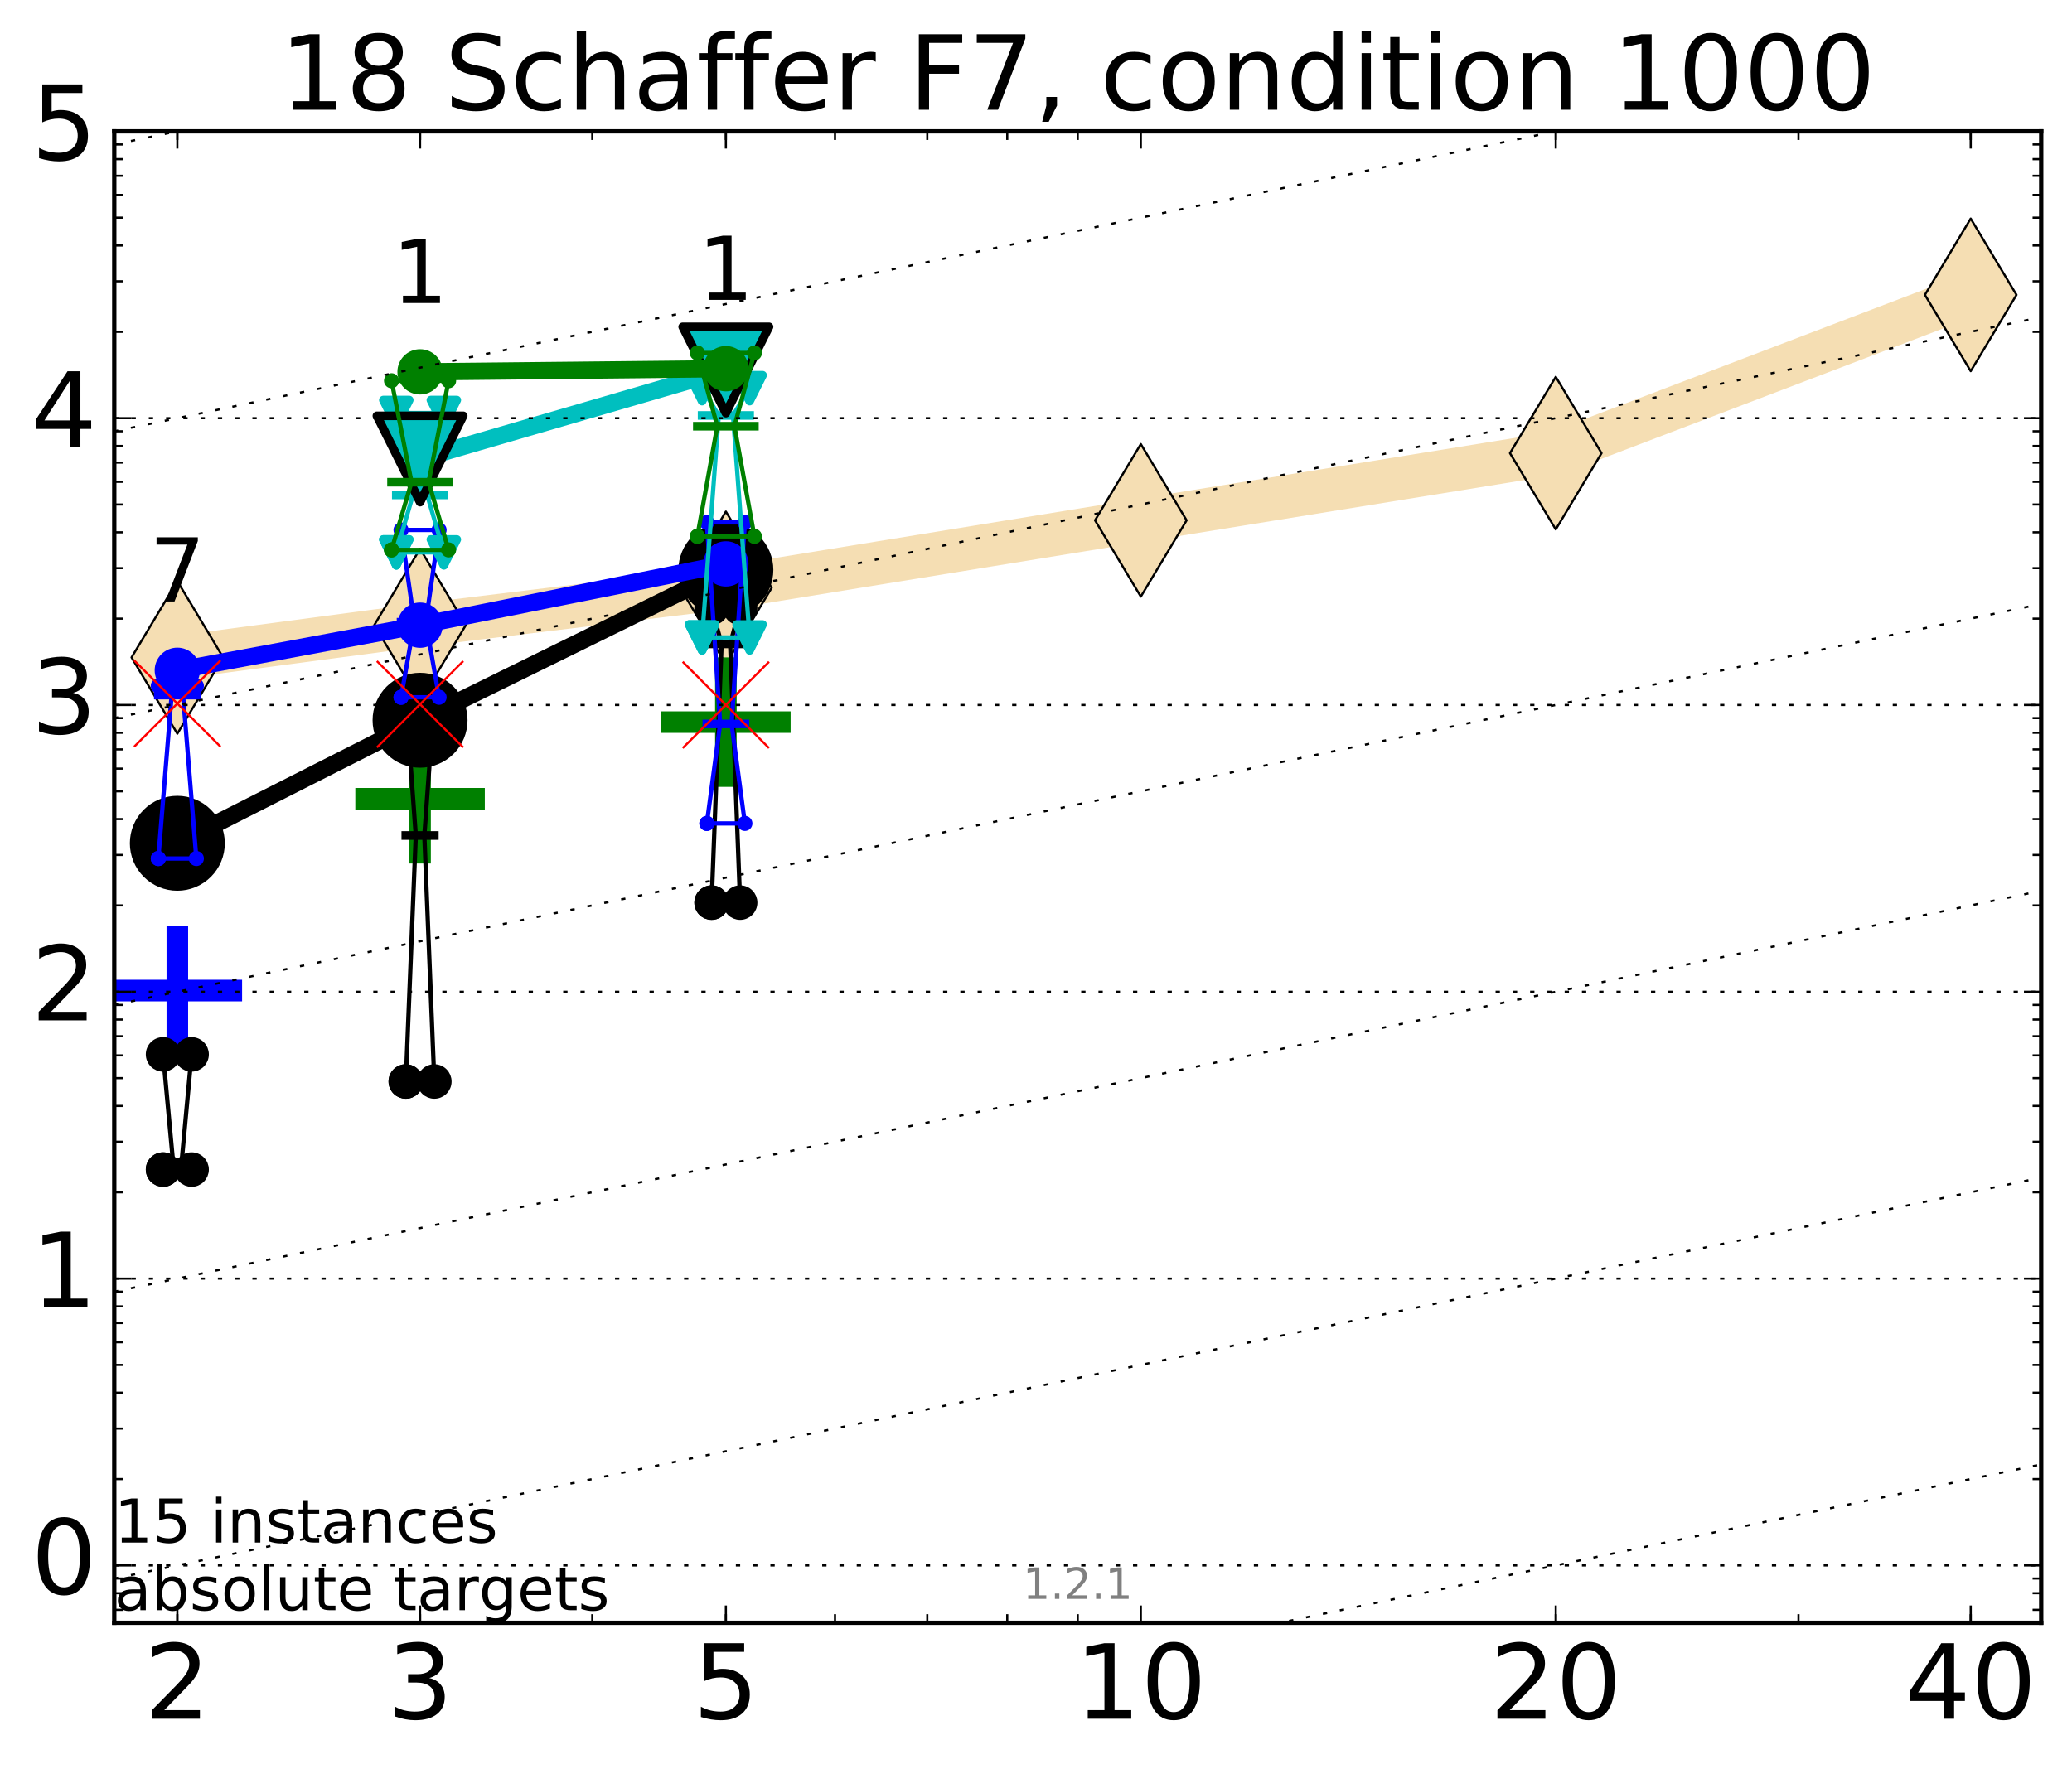<?xml version="1.0" encoding="utf-8" standalone="no"?>
<!DOCTYPE svg PUBLIC "-//W3C//DTD SVG 1.1//EN"
  "http://www.w3.org/Graphics/SVG/1.1/DTD/svg11.dtd">
<!-- Created with matplotlib (http://matplotlib.org/) -->
<svg height="410pt" version="1.1" viewBox="0 0 480 410" width="480pt" xmlns="http://www.w3.org/2000/svg" xmlns:xlink="http://www.w3.org/1999/xlink">
 <defs>
  <style type="text/css">
*{stroke-linecap:butt;stroke-linejoin:round;stroke-miterlimit:100000;}
  </style>
 </defs>
 <g id="figure_1">
  <g id="patch_1">
   <path d="M 0 410.464 
L 480.07 410.464 
L 480.07 0 
L 0 0 
z
" style="fill:#ffffff;"/>
  </g>
  <g id="axes_1">
   <g id="patch_2">
    <path d="M 26.47 376.036 
L 472.87 376.036 
L 472.87 30.436 
L 26.47 30.436 
z
" style="fill:#ffffff;"/>
   </g>
   <g id="line2d_1">
    <path clip-path="url(#p9ff235fea5)" d="M 41.082 152.338 
L 97.312 144.852 
L 168.155 136.22 
L 264.282 120.574 
L 360.409 105.002 
L 456.536 68.33 
" style="fill:none;stroke:#f5deb3;stroke-linecap:square;stroke-width:10.0;"/>
    <defs>
     <path d="M -0 17.678 
L 10.607 0 
L 0 -17.678 
L -10.607 -0 
z
" id="mbc68bb39eb" style="stroke:#000000;stroke-linejoin:miter;stroke-width:0.5;"/>
    </defs>
    <g clip-path="url(#p9ff235fea5)">
     <use style="fill:#f5deb3;stroke:#000000;stroke-linejoin:miter;stroke-width:0.5;" x="41.082" xlink:href="#mbc68bb39eb" y="152.338"/>
     <use style="fill:#f5deb3;stroke:#000000;stroke-linejoin:miter;stroke-width:0.5;" x="97.312" xlink:href="#mbc68bb39eb" y="144.852"/>
     <use style="fill:#f5deb3;stroke:#000000;stroke-linejoin:miter;stroke-width:0.5;" x="168.155" xlink:href="#mbc68bb39eb" y="136.22"/>
     <use style="fill:#f5deb3;stroke:#000000;stroke-linejoin:miter;stroke-width:0.5;" x="264.282" xlink:href="#mbc68bb39eb" y="120.574"/>
     <use style="fill:#f5deb3;stroke:#000000;stroke-linejoin:miter;stroke-width:0.5;" x="360.409" xlink:href="#mbc68bb39eb" y="105.002"/>
     <use style="fill:#f5deb3;stroke:#000000;stroke-linejoin:miter;stroke-width:0.5;" x="456.536" xlink:href="#mbc68bb39eb" y="68.33"/>
    </g>
   </g>
   <g id="line2d_2">
    <defs>
     <path d="M -15 0 
L 15 0 
M 0 15 
L 0 -15 
" id="m489ba4dbe0" style="stroke:#0000ff;stroke-width:5.0;"/>
    </defs>
    <g clip-path="url(#p9ff235fea5)">
     <use style="fill:#0000ff;stroke:#0000ff;stroke-width:5.0;" x="41.082" xlink:href="#m489ba4dbe0" y="229.534"/>
    </g>
   </g>
   <g id="line2d_3">
    <defs>
     <path d="M -15 0 
L 15 0 
M 0 15 
L 0 -15 
" id="m3b289f6928" style="stroke:#008000;stroke-width:5.0;"/>
    </defs>
    <g clip-path="url(#p9ff235fea5)">
     <use style="fill:#008000;stroke:#008000;stroke-width:5.0;" x="97.312" xlink:href="#m3b289f6928" y="185.091"/>
    </g>
   </g>
   <g id="line2d_4">
    <g clip-path="url(#p9ff235fea5)">
     <use style="fill:#008000;stroke:#008000;stroke-width:5.0;" x="168.155" xlink:href="#m3b289f6928" y="167.333"/>
    </g>
   </g>
   <g id="line2d_5">
    <path clip-path="url(#p9ff235fea5)" d="M 37.777 271.013 
L 40.09 269.263 
L 37.777 244.326 
L 44.386 244.326 
L 42.073 269.263 
L 44.386 271.013 
L 37.777 271.013 
" style="fill:none;stroke:#000000;stroke-linecap:square;"/>
    <defs>
     <path d="M 0 0 
C 0 0 0 0 0 0 
C 0 0 0 0 0 0 
C 0 0 0 0 0 0 
C 0 0 0 0 0 0 
C 0 0 0 0 0 0 
C 0 0 0 0 0 0 
C 0 0 0 0 0 0 
C 0 0 0 0 0 0 
z
" id="mabea0829f5" style="stroke:#000000;stroke-width:2.0;"/>
    </defs>
    <g clip-path="url(#p9ff235fea5)">
     <use style="stroke:#000000;stroke-width:2.0;" x="37.777" xlink:href="#mabea0829f5" y="271.013"/>
     <use style="stroke:#000000;stroke-width:2.0;" x="40.09" xlink:href="#mabea0829f5" y="269.263"/>
     <use style="stroke:#000000;stroke-width:2.0;" x="37.777" xlink:href="#mabea0829f5" y="244.326"/>
     <use style="stroke:#000000;stroke-width:2.0;" x="44.386" xlink:href="#mabea0829f5" y="244.326"/>
     <use style="stroke:#000000;stroke-width:2.0;" x="42.073" xlink:href="#mabea0829f5" y="269.263"/>
     <use style="stroke:#000000;stroke-width:2.0;" x="44.386" xlink:href="#mabea0829f5" y="271.013"/>
     <use style="stroke:#000000;stroke-width:2.0;" x="37.777" xlink:href="#mabea0829f5" y="271.013"/>
    </g>
   </g>
   <g id="line2d_6">
    <path clip-path="url(#p9ff235fea5)" d="M 37.777 271.013 
L 44.386 271.013 
L 44.386 244.326 
L 37.777 244.326 
L 37.777 271.013 
" style="fill:none;"/>
    <defs>
     <path d="M 0 3 
C 0.796 3 1.559 2.684 2.121 2.121 
C 2.684 1.559 3 0.796 3 0 
C 3 -0.796 2.684 -1.559 2.121 -2.121 
C 1.559 -2.684 0.796 -3 0 -3 
C -0.796 -3 -1.559 -2.684 -2.121 -2.121 
C -2.684 -1.559 -3 -0.796 -3 0 
C -3 0.796 -2.684 1.559 -2.121 2.121 
C -1.559 2.684 -0.796 3 0 3 
z
" id="md349e04369" style="stroke:#000000;stroke-width:2.0;"/>
    </defs>
    <g clip-path="url(#p9ff235fea5)">
     <use style="stroke:#000000;stroke-width:2.0;" x="37.777" xlink:href="#md349e04369" y="271.013"/>
     <use style="stroke:#000000;stroke-width:2.0;" x="44.386" xlink:href="#md349e04369" y="271.013"/>
     <use style="stroke:#000000;stroke-width:2.0;" x="44.386" xlink:href="#md349e04369" y="244.326"/>
     <use style="stroke:#000000;stroke-width:2.0;" x="37.777" xlink:href="#md349e04369" y="244.326"/>
     <use style="stroke:#000000;stroke-width:2.0;" x="37.777" xlink:href="#md349e04369" y="271.013"/>
    </g>
   </g>
   <g id="line2d_7">
    <path clip-path="url(#p9ff235fea5)" d="M 37.777 269.263 
L 44.386 269.263 
" style="fill:none;stroke:#000000;stroke-linecap:square;stroke-width:2.0;"/>
    <g clip-path="url(#p9ff235fea5)">
     <use style="stroke:#000000;stroke-width:2.0;" x="37.777" xlink:href="#mabea0829f5" y="269.263"/>
     <use style="stroke:#000000;stroke-width:2.0;" x="44.386" xlink:href="#mabea0829f5" y="269.263"/>
    </g>
   </g>
   <g id="line2d_8">
    <path clip-path="url(#p9ff235fea5)" d="M 94.008 250.608 
L 96.321 193.606 
L 94.008 161.832 
L 100.617 161.832 
L 98.304 193.606 
L 100.617 250.608 
L 94.008 250.608 
" style="fill:none;stroke:#000000;stroke-linecap:square;"/>
    <g clip-path="url(#p9ff235fea5)">
     <use style="stroke:#000000;stroke-width:2.0;" x="94.008" xlink:href="#mabea0829f5" y="250.608"/>
     <use style="stroke:#000000;stroke-width:2.0;" x="96.321" xlink:href="#mabea0829f5" y="193.606"/>
     <use style="stroke:#000000;stroke-width:2.0;" x="94.008" xlink:href="#mabea0829f5" y="161.832"/>
     <use style="stroke:#000000;stroke-width:2.0;" x="100.617" xlink:href="#mabea0829f5" y="161.832"/>
     <use style="stroke:#000000;stroke-width:2.0;" x="98.304" xlink:href="#mabea0829f5" y="193.606"/>
     <use style="stroke:#000000;stroke-width:2.0;" x="100.617" xlink:href="#mabea0829f5" y="250.608"/>
     <use style="stroke:#000000;stroke-width:2.0;" x="94.008" xlink:href="#mabea0829f5" y="250.608"/>
    </g>
   </g>
   <g id="line2d_9">
    <path clip-path="url(#p9ff235fea5)" d="M 94.008 250.608 
L 100.617 250.608 
L 100.617 161.832 
L 94.008 161.832 
L 94.008 250.608 
" style="fill:none;"/>
    <g clip-path="url(#p9ff235fea5)">
     <use style="stroke:#000000;stroke-width:2.0;" x="94.008" xlink:href="#md349e04369" y="250.608"/>
     <use style="stroke:#000000;stroke-width:2.0;" x="100.617" xlink:href="#md349e04369" y="250.608"/>
     <use style="stroke:#000000;stroke-width:2.0;" x="100.617" xlink:href="#md349e04369" y="161.832"/>
     <use style="stroke:#000000;stroke-width:2.0;" x="94.008" xlink:href="#md349e04369" y="161.832"/>
     <use style="stroke:#000000;stroke-width:2.0;" x="94.008" xlink:href="#md349e04369" y="250.608"/>
    </g>
   </g>
   <g id="line2d_10">
    <path clip-path="url(#p9ff235fea5)" d="M 94.008 193.606 
L 100.617 193.606 
" style="fill:none;stroke:#000000;stroke-linecap:square;stroke-width:2.0;"/>
    <g clip-path="url(#p9ff235fea5)">
     <use style="stroke:#000000;stroke-width:2.0;" x="94.008" xlink:href="#mabea0829f5" y="193.606"/>
     <use style="stroke:#000000;stroke-width:2.0;" x="100.617" xlink:href="#mabea0829f5" y="193.606"/>
    </g>
   </g>
   <g id="line2d_11">
    <path clip-path="url(#p9ff235fea5)" d="M 164.85 209.158 
L 167.163 149.207 
L 164.85 140.902 
L 171.459 140.902 
L 169.146 149.207 
L 171.459 209.158 
L 164.85 209.158 
" style="fill:none;stroke:#000000;stroke-linecap:square;"/>
    <g clip-path="url(#p9ff235fea5)">
     <use style="stroke:#000000;stroke-width:2.0;" x="164.85" xlink:href="#mabea0829f5" y="209.158"/>
     <use style="stroke:#000000;stroke-width:2.0;" x="167.163" xlink:href="#mabea0829f5" y="149.207"/>
     <use style="stroke:#000000;stroke-width:2.0;" x="164.85" xlink:href="#mabea0829f5" y="140.902"/>
     <use style="stroke:#000000;stroke-width:2.0;" x="171.459" xlink:href="#mabea0829f5" y="140.902"/>
     <use style="stroke:#000000;stroke-width:2.0;" x="169.146" xlink:href="#mabea0829f5" y="149.207"/>
     <use style="stroke:#000000;stroke-width:2.0;" x="171.459" xlink:href="#mabea0829f5" y="209.158"/>
     <use style="stroke:#000000;stroke-width:2.0;" x="164.85" xlink:href="#mabea0829f5" y="209.158"/>
    </g>
   </g>
   <g id="line2d_12">
    <path clip-path="url(#p9ff235fea5)" d="M 164.85 209.158 
L 171.459 209.158 
L 171.459 140.902 
L 164.85 140.902 
L 164.85 209.158 
" style="fill:none;"/>
    <g clip-path="url(#p9ff235fea5)">
     <use style="stroke:#000000;stroke-width:2.0;" x="164.85" xlink:href="#md349e04369" y="209.158"/>
     <use style="stroke:#000000;stroke-width:2.0;" x="171.459" xlink:href="#md349e04369" y="209.158"/>
     <use style="stroke:#000000;stroke-width:2.0;" x="171.459" xlink:href="#md349e04369" y="140.902"/>
     <use style="stroke:#000000;stroke-width:2.0;" x="164.85" xlink:href="#md349e04369" y="140.902"/>
     <use style="stroke:#000000;stroke-width:2.0;" x="164.85" xlink:href="#md349e04369" y="209.158"/>
    </g>
   </g>
   <g id="line2d_13">
    <path clip-path="url(#p9ff235fea5)" d="M 164.85 149.207 
L 171.459 149.207 
" style="fill:none;stroke:#000000;stroke-linecap:square;stroke-width:2.0;"/>
    <g clip-path="url(#p9ff235fea5)">
     <use style="stroke:#000000;stroke-width:2.0;" x="164.85" xlink:href="#mabea0829f5" y="149.207"/>
     <use style="stroke:#000000;stroke-width:2.0;" x="171.459" xlink:href="#mabea0829f5" y="149.207"/>
    </g>
   </g>
   <g id="line2d_14">
    <path clip-path="url(#p9ff235fea5)" d="M 41.082 195.407 
L 97.312 166.9 
" style="fill:none;stroke:#000000;stroke-linecap:square;stroke-width:4.0;"/>
    <g clip-path="url(#p9ff235fea5)">
     <use style="stroke:#000000;stroke-width:2.0;" x="41.082" xlink:href="#mabea0829f5" y="195.407"/>
     <use style="stroke:#000000;stroke-width:2.0;" x="97.312" xlink:href="#mabea0829f5" y="166.9"/>
    </g>
   </g>
   <g id="line2d_15">
    <path clip-path="url(#p9ff235fea5)" d="M 97.312 166.9 
L 168.155 132.059 
" style="fill:none;stroke:#000000;stroke-linecap:square;stroke-width:4.0;"/>
    <g clip-path="url(#p9ff235fea5)">
     <use style="stroke:#000000;stroke-width:2.0;" x="97.312" xlink:href="#mabea0829f5" y="166.9"/>
     <use style="stroke:#000000;stroke-width:2.0;" x="168.155" xlink:href="#mabea0829f5" y="132.059"/>
    </g>
   </g>
   <g id="line2d_16">
    <path clip-path="url(#p9ff235fea5)" d="M 41.082 195.407 
L 97.312 166.9 
L 168.155 132.059 
" style="fill:none;"/>
    <defs>
     <path d="M 0 10 
C 2.652 10 5.196 8.946 7.071 7.071 
C 8.946 5.196 10 2.652 10 0 
C 10 -2.652 8.946 -5.196 7.071 -7.071 
C 5.196 -8.946 2.652 -10 0 -10 
C -2.652 -10 -5.196 -8.946 -7.071 -7.071 
C -8.946 -5.196 -10 -2.652 -10 0 
C -10 2.652 -8.946 5.196 -7.071 7.071 
C -5.196 8.946 -2.652 10 0 10 
z
" id="m085203151d" style="stroke:#000000;stroke-width:2.0;"/>
    </defs>
    <g clip-path="url(#p9ff235fea5)">
     <use style="stroke:#000000;stroke-width:2.0;" x="41.082" xlink:href="#m085203151d" y="195.407"/>
     <use style="stroke:#000000;stroke-width:2.0;" x="97.312" xlink:href="#m085203151d" y="166.9"/>
     <use style="stroke:#000000;stroke-width:2.0;" x="168.155" xlink:href="#m085203151d" y="132.059"/>
    </g>
   </g>
   <g id="line2d_17">
    <path clip-path="url(#p9ff235fea5)" d="M 36.676 198.94 
L 39.76 161.078 
L 36.676 158.926 
L 45.488 158.926 
L 42.403 161.078 
L 45.488 198.94 
L 36.676 198.94 
" style="fill:none;stroke:#0000ff;stroke-linecap:square;"/>
    <defs>
     <path d="M 0 0 
C 0 0 0 0 0 0 
C 0 0 0 0 0 0 
C 0 0 0 0 0 0 
C 0 0 0 0 0 0 
C 0 0 0 0 0 0 
C 0 0 0 0 0 0 
C 0 0 0 0 0 0 
C 0 0 0 0 0 0 
z
" id="m96c5644e0f" style="stroke:#0000ff;stroke-width:0.5;"/>
    </defs>
    <g clip-path="url(#p9ff235fea5)">
     <use style="fill:#0000ff;stroke:#0000ff;stroke-width:0.5;" x="36.676" xlink:href="#m96c5644e0f" y="198.94"/>
     <use style="fill:#0000ff;stroke:#0000ff;stroke-width:0.5;" x="39.76" xlink:href="#m96c5644e0f" y="161.078"/>
     <use style="fill:#0000ff;stroke:#0000ff;stroke-width:0.5;" x="36.676" xlink:href="#m96c5644e0f" y="158.926"/>
     <use style="fill:#0000ff;stroke:#0000ff;stroke-width:0.5;" x="45.488" xlink:href="#m96c5644e0f" y="158.926"/>
     <use style="fill:#0000ff;stroke:#0000ff;stroke-width:0.5;" x="42.403" xlink:href="#m96c5644e0f" y="161.078"/>
     <use style="fill:#0000ff;stroke:#0000ff;stroke-width:0.5;" x="45.488" xlink:href="#m96c5644e0f" y="198.94"/>
     <use style="fill:#0000ff;stroke:#0000ff;stroke-width:0.5;" x="36.676" xlink:href="#m96c5644e0f" y="198.94"/>
    </g>
   </g>
   <g id="line2d_18">
    <path clip-path="url(#p9ff235fea5)" d="M 36.676 198.94 
L 45.488 198.94 
L 45.488 158.926 
L 36.676 158.926 
L 36.676 198.94 
" style="fill:none;"/>
    <defs>
     <path d="M 0 1.5 
C 0.398 1.5 0.779 1.342 1.061 1.061 
C 1.342 0.779 1.5 0.398 1.5 0 
C 1.5 -0.398 1.342 -0.779 1.061 -1.061 
C 0.779 -1.342 0.398 -1.5 0 -1.5 
C -0.398 -1.5 -0.779 -1.342 -1.061 -1.061 
C -1.342 -0.779 -1.5 -0.398 -1.5 0 
C -1.5 0.398 -1.342 0.779 -1.061 1.061 
C -0.779 1.342 -0.398 1.5 0 1.5 
z
" id="m413517f666" style="stroke:#0000ff;stroke-width:0.5;"/>
    </defs>
    <g clip-path="url(#p9ff235fea5)">
     <use style="fill:#0000ff;stroke:#0000ff;stroke-width:0.5;" x="36.676" xlink:href="#m413517f666" y="198.94"/>
     <use style="fill:#0000ff;stroke:#0000ff;stroke-width:0.5;" x="45.488" xlink:href="#m413517f666" y="198.94"/>
     <use style="fill:#0000ff;stroke:#0000ff;stroke-width:0.5;" x="45.488" xlink:href="#m413517f666" y="158.926"/>
     <use style="fill:#0000ff;stroke:#0000ff;stroke-width:0.5;" x="36.676" xlink:href="#m413517f666" y="158.926"/>
     <use style="fill:#0000ff;stroke:#0000ff;stroke-width:0.5;" x="36.676" xlink:href="#m413517f666" y="198.94"/>
    </g>
   </g>
   <g id="line2d_19">
    <path clip-path="url(#p9ff235fea5)" d="M 36.676 161.078 
L 45.488 161.078 
" style="fill:none;stroke:#0000ff;stroke-linecap:square;stroke-width:2.0;"/>
    <g clip-path="url(#p9ff235fea5)">
     <use style="fill:#0000ff;stroke:#0000ff;stroke-width:0.5;" x="36.676" xlink:href="#m96c5644e0f" y="161.078"/>
     <use style="fill:#0000ff;stroke:#0000ff;stroke-width:0.5;" x="45.488" xlink:href="#m96c5644e0f" y="161.078"/>
    </g>
   </g>
   <g id="line2d_20">
    <path clip-path="url(#p9ff235fea5)" d="M 92.906 161.578 
L 95.991 144.177 
L 92.906 122.805 
L 101.718 122.805 
L 98.634 144.177 
L 101.718 161.578 
L 92.906 161.578 
" style="fill:none;stroke:#0000ff;stroke-linecap:square;"/>
    <g clip-path="url(#p9ff235fea5)">
     <use style="fill:#0000ff;stroke:#0000ff;stroke-width:0.5;" x="92.906" xlink:href="#m96c5644e0f" y="161.578"/>
     <use style="fill:#0000ff;stroke:#0000ff;stroke-width:0.5;" x="95.991" xlink:href="#m96c5644e0f" y="144.177"/>
     <use style="fill:#0000ff;stroke:#0000ff;stroke-width:0.5;" x="92.906" xlink:href="#m96c5644e0f" y="122.805"/>
     <use style="fill:#0000ff;stroke:#0000ff;stroke-width:0.5;" x="101.718" xlink:href="#m96c5644e0f" y="122.805"/>
     <use style="fill:#0000ff;stroke:#0000ff;stroke-width:0.5;" x="98.634" xlink:href="#m96c5644e0f" y="144.177"/>
     <use style="fill:#0000ff;stroke:#0000ff;stroke-width:0.5;" x="101.718" xlink:href="#m96c5644e0f" y="161.578"/>
     <use style="fill:#0000ff;stroke:#0000ff;stroke-width:0.5;" x="92.906" xlink:href="#m96c5644e0f" y="161.578"/>
    </g>
   </g>
   <g id="line2d_21">
    <path clip-path="url(#p9ff235fea5)" d="M 92.906 161.578 
L 101.718 161.578 
L 101.718 122.805 
L 92.906 122.805 
L 92.906 161.578 
" style="fill:none;"/>
    <g clip-path="url(#p9ff235fea5)">
     <use style="fill:#0000ff;stroke:#0000ff;stroke-width:0.5;" x="92.906" xlink:href="#m413517f666" y="161.578"/>
     <use style="fill:#0000ff;stroke:#0000ff;stroke-width:0.5;" x="101.718" xlink:href="#m413517f666" y="161.578"/>
     <use style="fill:#0000ff;stroke:#0000ff;stroke-width:0.5;" x="101.718" xlink:href="#m413517f666" y="122.805"/>
     <use style="fill:#0000ff;stroke:#0000ff;stroke-width:0.5;" x="92.906" xlink:href="#m413517f666" y="122.805"/>
     <use style="fill:#0000ff;stroke:#0000ff;stroke-width:0.5;" x="92.906" xlink:href="#m413517f666" y="161.578"/>
    </g>
   </g>
   <g id="line2d_22">
    <path clip-path="url(#p9ff235fea5)" d="M 92.906 144.177 
L 101.718 144.177 
" style="fill:none;stroke:#0000ff;stroke-linecap:square;stroke-width:2.0;"/>
    <g clip-path="url(#p9ff235fea5)">
     <use style="fill:#0000ff;stroke:#0000ff;stroke-width:0.5;" x="92.906" xlink:href="#m96c5644e0f" y="144.177"/>
     <use style="fill:#0000ff;stroke:#0000ff;stroke-width:0.5;" x="101.718" xlink:href="#m96c5644e0f" y="144.177"/>
    </g>
   </g>
   <g id="line2d_23">
    <path clip-path="url(#p9ff235fea5)" d="M 163.749 190.805 
L 166.833 167.756 
L 163.749 121.044 
L 172.561 121.044 
L 169.476 167.756 
L 172.561 190.805 
L 163.749 190.805 
" style="fill:none;stroke:#0000ff;stroke-linecap:square;"/>
    <g clip-path="url(#p9ff235fea5)">
     <use style="fill:#0000ff;stroke:#0000ff;stroke-width:0.5;" x="163.749" xlink:href="#m96c5644e0f" y="190.805"/>
     <use style="fill:#0000ff;stroke:#0000ff;stroke-width:0.5;" x="166.833" xlink:href="#m96c5644e0f" y="167.756"/>
     <use style="fill:#0000ff;stroke:#0000ff;stroke-width:0.5;" x="163.749" xlink:href="#m96c5644e0f" y="121.044"/>
     <use style="fill:#0000ff;stroke:#0000ff;stroke-width:0.5;" x="172.561" xlink:href="#m96c5644e0f" y="121.044"/>
     <use style="fill:#0000ff;stroke:#0000ff;stroke-width:0.5;" x="169.476" xlink:href="#m96c5644e0f" y="167.756"/>
     <use style="fill:#0000ff;stroke:#0000ff;stroke-width:0.5;" x="172.561" xlink:href="#m96c5644e0f" y="190.805"/>
     <use style="fill:#0000ff;stroke:#0000ff;stroke-width:0.5;" x="163.749" xlink:href="#m96c5644e0f" y="190.805"/>
    </g>
   </g>
   <g id="line2d_24">
    <path clip-path="url(#p9ff235fea5)" d="M 163.749 190.805 
L 172.561 190.805 
L 172.561 121.044 
L 163.749 121.044 
L 163.749 190.805 
" style="fill:none;"/>
    <g clip-path="url(#p9ff235fea5)">
     <use style="fill:#0000ff;stroke:#0000ff;stroke-width:0.5;" x="163.749" xlink:href="#m413517f666" y="190.805"/>
     <use style="fill:#0000ff;stroke:#0000ff;stroke-width:0.5;" x="172.561" xlink:href="#m413517f666" y="190.805"/>
     <use style="fill:#0000ff;stroke:#0000ff;stroke-width:0.5;" x="172.561" xlink:href="#m413517f666" y="121.044"/>
     <use style="fill:#0000ff;stroke:#0000ff;stroke-width:0.5;" x="163.749" xlink:href="#m413517f666" y="121.044"/>
     <use style="fill:#0000ff;stroke:#0000ff;stroke-width:0.5;" x="163.749" xlink:href="#m413517f666" y="190.805"/>
    </g>
   </g>
   <g id="line2d_25">
    <path clip-path="url(#p9ff235fea5)" d="M 163.749 167.756 
L 172.561 167.756 
" style="fill:none;stroke:#0000ff;stroke-linecap:square;stroke-width:2.0;"/>
    <g clip-path="url(#p9ff235fea5)">
     <use style="fill:#0000ff;stroke:#0000ff;stroke-width:0.5;" x="163.749" xlink:href="#m96c5644e0f" y="167.756"/>
     <use style="fill:#0000ff;stroke:#0000ff;stroke-width:0.5;" x="172.561" xlink:href="#m96c5644e0f" y="167.756"/>
    </g>
   </g>
   <g id="line2d_26">
    <path clip-path="url(#p9ff235fea5)" d="M 41.082 155.324 
L 97.312 144.87 
" style="fill:none;stroke:#0000ff;stroke-linecap:square;stroke-width:4.0;"/>
    <g clip-path="url(#p9ff235fea5)">
     <use style="fill:#0000ff;stroke:#0000ff;stroke-width:0.5;" x="41.082" xlink:href="#m96c5644e0f" y="155.324"/>
     <use style="fill:#0000ff;stroke:#0000ff;stroke-width:0.5;" x="97.312" xlink:href="#m96c5644e0f" y="144.87"/>
    </g>
   </g>
   <g id="line2d_27">
    <path clip-path="url(#p9ff235fea5)" d="M 97.312 144.87 
L 168.155 130.671 
" style="fill:none;stroke:#0000ff;stroke-linecap:square;stroke-width:4.0;"/>
    <g clip-path="url(#p9ff235fea5)">
     <use style="fill:#0000ff;stroke:#0000ff;stroke-width:0.5;" x="97.312" xlink:href="#m96c5644e0f" y="144.87"/>
     <use style="fill:#0000ff;stroke:#0000ff;stroke-width:0.5;" x="168.155" xlink:href="#m96c5644e0f" y="130.671"/>
    </g>
   </g>
   <g id="line2d_28">
    <path clip-path="url(#p9ff235fea5)" d="M 41.082 155.324 
L 97.312 144.87 
L 168.155 130.671 
" style="fill:none;"/>
    <defs>
     <path d="M 0 5 
C 1.326 5 2.598 4.473 3.536 3.536 
C 4.473 2.598 5 1.326 5 0 
C 5 -1.326 4.473 -2.598 3.536 -3.536 
C 2.598 -4.473 1.326 -5 0 -5 
C -1.326 -5 -2.598 -4.473 -3.536 -3.536 
C -4.473 -2.598 -5 -1.326 -5 0 
C -5 1.326 -4.473 2.598 -3.536 3.536 
C -2.598 4.473 -1.326 5 0 5 
z
" id="m4a3736b455" style="stroke:#0000ff;stroke-width:0.5;"/>
    </defs>
    <g clip-path="url(#p9ff235fea5)">
     <use style="fill:#0000ff;stroke:#0000ff;stroke-width:0.5;" x="41.082" xlink:href="#m4a3736b455" y="155.324"/>
     <use style="fill:#0000ff;stroke:#0000ff;stroke-width:0.5;" x="97.312" xlink:href="#m4a3736b455" y="144.87"/>
     <use style="fill:#0000ff;stroke:#0000ff;stroke-width:0.5;" x="168.155" xlink:href="#m4a3736b455" y="130.671"/>
    </g>
   </g>
   <g id="line2d_29">
    <path clip-path="url(#p9ff235fea5)" d="M 91.805 128.005 
L 95.66 114.682 
L 91.805 95.703 
L 102.82 95.703 
L 98.965 114.682 
L 102.82 128.005 
L 91.805 128.005 
" style="fill:none;stroke:#00bfbf;stroke-linecap:square;"/>
    <defs>
     <path d="M 0 0 
L 0 0 
L 0 0 
z
" id="m4345426077" style="stroke:#00bfbf;stroke-linejoin:miter;stroke-width:2.0;"/>
    </defs>
    <g clip-path="url(#p9ff235fea5)">
     <use style="fill:#00bfbf;stroke:#00bfbf;stroke-linejoin:miter;stroke-width:2.0;" x="91.805" xlink:href="#m4345426077" y="128.005"/>
     <use style="fill:#00bfbf;stroke:#00bfbf;stroke-linejoin:miter;stroke-width:2.0;" x="95.66" xlink:href="#m4345426077" y="114.682"/>
     <use style="fill:#00bfbf;stroke:#00bfbf;stroke-linejoin:miter;stroke-width:2.0;" x="91.805" xlink:href="#m4345426077" y="95.703"/>
     <use style="fill:#00bfbf;stroke:#00bfbf;stroke-linejoin:miter;stroke-width:2.0;" x="102.82" xlink:href="#m4345426077" y="95.703"/>
     <use style="fill:#00bfbf;stroke:#00bfbf;stroke-linejoin:miter;stroke-width:2.0;" x="98.965" xlink:href="#m4345426077" y="114.682"/>
     <use style="fill:#00bfbf;stroke:#00bfbf;stroke-linejoin:miter;stroke-width:2.0;" x="102.82" xlink:href="#m4345426077" y="128.005"/>
     <use style="fill:#00bfbf;stroke:#00bfbf;stroke-linejoin:miter;stroke-width:2.0;" x="91.805" xlink:href="#m4345426077" y="128.005"/>
    </g>
   </g>
   <g id="line2d_30">
    <path clip-path="url(#p9ff235fea5)" d="M 91.805 128.005 
L 102.82 128.005 
L 102.82 95.703 
L 91.805 95.703 
L 91.805 128.005 
" style="fill:none;"/>
    <defs>
     <path d="M -0 3 
L 3 -3 
L -3 -3 
z
" id="mc0bfa01019" style="stroke:#00bfbf;stroke-linejoin:miter;stroke-width:2.0;"/>
    </defs>
    <g clip-path="url(#p9ff235fea5)">
     <use style="fill:#00bfbf;stroke:#00bfbf;stroke-linejoin:miter;stroke-width:2.0;" x="91.805" xlink:href="#mc0bfa01019" y="128.005"/>
     <use style="fill:#00bfbf;stroke:#00bfbf;stroke-linejoin:miter;stroke-width:2.0;" x="102.82" xlink:href="#mc0bfa01019" y="128.005"/>
     <use style="fill:#00bfbf;stroke:#00bfbf;stroke-linejoin:miter;stroke-width:2.0;" x="102.82" xlink:href="#mc0bfa01019" y="95.703"/>
     <use style="fill:#00bfbf;stroke:#00bfbf;stroke-linejoin:miter;stroke-width:2.0;" x="91.805" xlink:href="#mc0bfa01019" y="95.703"/>
     <use style="fill:#00bfbf;stroke:#00bfbf;stroke-linejoin:miter;stroke-width:2.0;" x="91.805" xlink:href="#mc0bfa01019" y="128.005"/>
    </g>
   </g>
   <g id="line2d_31">
    <path clip-path="url(#p9ff235fea5)" d="M 91.805 114.682 
L 102.82 114.682 
" style="fill:none;stroke:#00bfbf;stroke-linecap:square;stroke-width:2.0;"/>
    <g clip-path="url(#p9ff235fea5)">
     <use style="fill:#00bfbf;stroke:#00bfbf;stroke-linejoin:miter;stroke-width:2.0;" x="91.805" xlink:href="#m4345426077" y="114.682"/>
     <use style="fill:#00bfbf;stroke:#00bfbf;stroke-linejoin:miter;stroke-width:2.0;" x="102.82" xlink:href="#m4345426077" y="114.682"/>
    </g>
   </g>
   <g id="line2d_32">
    <path clip-path="url(#p9ff235fea5)" d="M 162.647 147.716 
L 166.502 96.266 
L 162.647 89.948 
L 173.662 89.948 
L 169.807 96.266 
L 173.662 147.716 
L 162.647 147.716 
" style="fill:none;stroke:#00bfbf;stroke-linecap:square;"/>
    <g clip-path="url(#p9ff235fea5)">
     <use style="fill:#00bfbf;stroke:#00bfbf;stroke-linejoin:miter;stroke-width:2.0;" x="162.647" xlink:href="#m4345426077" y="147.716"/>
     <use style="fill:#00bfbf;stroke:#00bfbf;stroke-linejoin:miter;stroke-width:2.0;" x="166.502" xlink:href="#m4345426077" y="96.266"/>
     <use style="fill:#00bfbf;stroke:#00bfbf;stroke-linejoin:miter;stroke-width:2.0;" x="162.647" xlink:href="#m4345426077" y="89.948"/>
     <use style="fill:#00bfbf;stroke:#00bfbf;stroke-linejoin:miter;stroke-width:2.0;" x="173.662" xlink:href="#m4345426077" y="89.948"/>
     <use style="fill:#00bfbf;stroke:#00bfbf;stroke-linejoin:miter;stroke-width:2.0;" x="169.807" xlink:href="#m4345426077" y="96.266"/>
     <use style="fill:#00bfbf;stroke:#00bfbf;stroke-linejoin:miter;stroke-width:2.0;" x="173.662" xlink:href="#m4345426077" y="147.716"/>
     <use style="fill:#00bfbf;stroke:#00bfbf;stroke-linejoin:miter;stroke-width:2.0;" x="162.647" xlink:href="#m4345426077" y="147.716"/>
    </g>
   </g>
   <g id="line2d_33">
    <path clip-path="url(#p9ff235fea5)" d="M 162.647 147.716 
L 173.662 147.716 
L 173.662 89.948 
L 162.647 89.948 
L 162.647 147.716 
" style="fill:none;"/>
    <g clip-path="url(#p9ff235fea5)">
     <use style="fill:#00bfbf;stroke:#00bfbf;stroke-linejoin:miter;stroke-width:2.0;" x="162.647" xlink:href="#mc0bfa01019" y="147.716"/>
     <use style="fill:#00bfbf;stroke:#00bfbf;stroke-linejoin:miter;stroke-width:2.0;" x="173.662" xlink:href="#mc0bfa01019" y="147.716"/>
     <use style="fill:#00bfbf;stroke:#00bfbf;stroke-linejoin:miter;stroke-width:2.0;" x="173.662" xlink:href="#mc0bfa01019" y="89.948"/>
     <use style="fill:#00bfbf;stroke:#00bfbf;stroke-linejoin:miter;stroke-width:2.0;" x="162.647" xlink:href="#mc0bfa01019" y="89.948"/>
     <use style="fill:#00bfbf;stroke:#00bfbf;stroke-linejoin:miter;stroke-width:2.0;" x="162.647" xlink:href="#mc0bfa01019" y="147.716"/>
    </g>
   </g>
   <g id="line2d_34">
    <path clip-path="url(#p9ff235fea5)" d="M 162.647 96.266 
L 173.662 96.266 
" style="fill:none;stroke:#00bfbf;stroke-linecap:square;stroke-width:2.0;"/>
    <g clip-path="url(#p9ff235fea5)">
     <use style="fill:#00bfbf;stroke:#00bfbf;stroke-linejoin:miter;stroke-width:2.0;" x="162.647" xlink:href="#m4345426077" y="96.266"/>
     <use style="fill:#00bfbf;stroke:#00bfbf;stroke-linejoin:miter;stroke-width:2.0;" x="173.662" xlink:href="#m4345426077" y="96.266"/>
    </g>
   </g>
   <g id="line2d_35">
    <path clip-path="url(#p9ff235fea5)" d="M 97.312 106.354 
L 168.155 85.734 
" style="fill:none;stroke:#00bfbf;stroke-linecap:square;stroke-width:4.0;"/>
    <defs>
     <path d="M 0 0 
L 0 0 
L 0 0 
z
" id="m96028e1ebd" style="stroke:#000000;stroke-linejoin:miter;stroke-width:2.0;"/>
    </defs>
    <g clip-path="url(#p9ff235fea5)">
     <use style="fill:#00bfbf;stroke:#000000;stroke-linejoin:miter;stroke-width:2.0;" x="97.312" xlink:href="#m96028e1ebd" y="106.354"/>
     <use style="fill:#00bfbf;stroke:#000000;stroke-linejoin:miter;stroke-width:2.0;" x="168.155" xlink:href="#m96028e1ebd" y="85.734"/>
    </g>
   </g>
   <g id="line2d_36">
    <path clip-path="url(#p9ff235fea5)" d="M 97.312 106.354 
L 168.155 85.734 
" style="fill:none;"/>
    <defs>
     <path d="M -0 10 
L 10 -10 
L -10 -10 
z
" id="m2057666c5b" style="stroke:#000000;stroke-linejoin:miter;stroke-width:2.0;"/>
    </defs>
    <g clip-path="url(#p9ff235fea5)">
     <use style="fill:#00bfbf;stroke:#000000;stroke-linejoin:miter;stroke-width:2.0;" x="97.312" xlink:href="#m2057666c5b" y="106.354"/>
     <use style="fill:#00bfbf;stroke:#000000;stroke-linejoin:miter;stroke-width:2.0;" x="168.155" xlink:href="#m2057666c5b" y="85.734"/>
    </g>
   </g>
   <g id="line2d_37">
    <path clip-path="url(#p9ff235fea5)" d="M 90.703 127.426 
L 95.33 111.744 
L 90.703 88.23 
L 103.921 88.23 
L 99.295 111.744 
L 103.921 127.426 
L 90.703 127.426 
" style="fill:none;stroke:#008000;stroke-linecap:square;"/>
    <defs>
     <path d="M 0 0 
C 0 0 0 0 0 0 
C 0 0 0 0 0 0 
C 0 0 0 0 0 0 
C 0 0 0 0 0 0 
C 0 0 0 0 0 0 
C 0 0 0 0 0 0 
C 0 0 0 0 0 0 
C 0 0 0 0 0 0 
z
" id="m81e360e972" style="stroke:#008000;stroke-width:0.5;"/>
    </defs>
    <g clip-path="url(#p9ff235fea5)">
     <use style="fill:#008000;stroke:#008000;stroke-width:0.5;" x="90.703" xlink:href="#m81e360e972" y="127.426"/>
     <use style="fill:#008000;stroke:#008000;stroke-width:0.5;" x="95.33" xlink:href="#m81e360e972" y="111.744"/>
     <use style="fill:#008000;stroke:#008000;stroke-width:0.5;" x="90.703" xlink:href="#m81e360e972" y="88.23"/>
     <use style="fill:#008000;stroke:#008000;stroke-width:0.5;" x="103.921" xlink:href="#m81e360e972" y="88.23"/>
     <use style="fill:#008000;stroke:#008000;stroke-width:0.5;" x="99.295" xlink:href="#m81e360e972" y="111.744"/>
     <use style="fill:#008000;stroke:#008000;stroke-width:0.5;" x="103.921" xlink:href="#m81e360e972" y="127.426"/>
     <use style="fill:#008000;stroke:#008000;stroke-width:0.5;" x="90.703" xlink:href="#m81e360e972" y="127.426"/>
    </g>
   </g>
   <g id="line2d_38">
    <path clip-path="url(#p9ff235fea5)" d="M 90.703 127.426 
L 103.921 127.426 
L 103.921 88.23 
L 90.703 88.23 
L 90.703 127.426 
" style="fill:none;"/>
    <defs>
     <path d="M 0 1.5 
C 0.398 1.5 0.779 1.342 1.061 1.061 
C 1.342 0.779 1.5 0.398 1.5 0 
C 1.5 -0.398 1.342 -0.779 1.061 -1.061 
C 0.779 -1.342 0.398 -1.5 0 -1.5 
C -0.398 -1.5 -0.779 -1.342 -1.061 -1.061 
C -1.342 -0.779 -1.5 -0.398 -1.5 0 
C -1.5 0.398 -1.342 0.779 -1.061 1.061 
C -0.779 1.342 -0.398 1.5 0 1.5 
z
" id="m6d8eb8b264" style="stroke:#008000;stroke-width:0.5;"/>
    </defs>
    <g clip-path="url(#p9ff235fea5)">
     <use style="fill:#008000;stroke:#008000;stroke-width:0.5;" x="90.703" xlink:href="#m6d8eb8b264" y="127.426"/>
     <use style="fill:#008000;stroke:#008000;stroke-width:0.5;" x="103.921" xlink:href="#m6d8eb8b264" y="127.426"/>
     <use style="fill:#008000;stroke:#008000;stroke-width:0.5;" x="103.921" xlink:href="#m6d8eb8b264" y="88.23"/>
     <use style="fill:#008000;stroke:#008000;stroke-width:0.5;" x="90.703" xlink:href="#m6d8eb8b264" y="88.23"/>
     <use style="fill:#008000;stroke:#008000;stroke-width:0.5;" x="90.703" xlink:href="#m6d8eb8b264" y="127.426"/>
    </g>
   </g>
   <g id="line2d_39">
    <path clip-path="url(#p9ff235fea5)" d="M 90.703 111.744 
L 103.921 111.744 
" style="fill:none;stroke:#008000;stroke-linecap:square;stroke-width:2.0;"/>
    <g clip-path="url(#p9ff235fea5)">
     <use style="fill:#008000;stroke:#008000;stroke-width:0.5;" x="90.703" xlink:href="#m81e360e972" y="111.744"/>
     <use style="fill:#008000;stroke:#008000;stroke-width:0.5;" x="103.921" xlink:href="#m81e360e972" y="111.744"/>
    </g>
   </g>
   <g id="line2d_40">
    <path clip-path="url(#p9ff235fea5)" d="M 161.546 124.284 
L 166.172 98.766 
L 161.546 81.793 
L 174.763 81.793 
L 170.137 98.766 
L 174.763 124.284 
L 161.546 124.284 
" style="fill:none;stroke:#008000;stroke-linecap:square;"/>
    <g clip-path="url(#p9ff235fea5)">
     <use style="fill:#008000;stroke:#008000;stroke-width:0.5;" x="161.546" xlink:href="#m81e360e972" y="124.284"/>
     <use style="fill:#008000;stroke:#008000;stroke-width:0.5;" x="166.172" xlink:href="#m81e360e972" y="98.766"/>
     <use style="fill:#008000;stroke:#008000;stroke-width:0.5;" x="161.546" xlink:href="#m81e360e972" y="81.793"/>
     <use style="fill:#008000;stroke:#008000;stroke-width:0.5;" x="174.763" xlink:href="#m81e360e972" y="81.793"/>
     <use style="fill:#008000;stroke:#008000;stroke-width:0.5;" x="170.137" xlink:href="#m81e360e972" y="98.766"/>
     <use style="fill:#008000;stroke:#008000;stroke-width:0.5;" x="174.763" xlink:href="#m81e360e972" y="124.284"/>
     <use style="fill:#008000;stroke:#008000;stroke-width:0.5;" x="161.546" xlink:href="#m81e360e972" y="124.284"/>
    </g>
   </g>
   <g id="line2d_41">
    <path clip-path="url(#p9ff235fea5)" d="M 161.546 124.284 
L 174.763 124.284 
L 174.763 81.793 
L 161.546 81.793 
L 161.546 124.284 
" style="fill:none;"/>
    <g clip-path="url(#p9ff235fea5)">
     <use style="fill:#008000;stroke:#008000;stroke-width:0.5;" x="161.546" xlink:href="#m6d8eb8b264" y="124.284"/>
     <use style="fill:#008000;stroke:#008000;stroke-width:0.5;" x="174.763" xlink:href="#m6d8eb8b264" y="124.284"/>
     <use style="fill:#008000;stroke:#008000;stroke-width:0.5;" x="174.763" xlink:href="#m6d8eb8b264" y="81.793"/>
     <use style="fill:#008000;stroke:#008000;stroke-width:0.5;" x="161.546" xlink:href="#m6d8eb8b264" y="81.793"/>
     <use style="fill:#008000;stroke:#008000;stroke-width:0.5;" x="161.546" xlink:href="#m6d8eb8b264" y="124.284"/>
    </g>
   </g>
   <g id="line2d_42">
    <path clip-path="url(#p9ff235fea5)" d="M 161.546 98.766 
L 174.763 98.766 
" style="fill:none;stroke:#008000;stroke-linecap:square;stroke-width:2.0;"/>
    <g clip-path="url(#p9ff235fea5)">
     <use style="fill:#008000;stroke:#008000;stroke-width:0.5;" x="161.546" xlink:href="#m81e360e972" y="98.766"/>
     <use style="fill:#008000;stroke:#008000;stroke-width:0.5;" x="174.763" xlink:href="#m81e360e972" y="98.766"/>
    </g>
   </g>
   <g id="line2d_43">
    <path clip-path="url(#p9ff235fea5)" d="M 97.312 86.166 
L 168.155 85.437 
" style="fill:none;stroke:#008000;stroke-linecap:square;stroke-width:4.0;"/>
    <g clip-path="url(#p9ff235fea5)">
     <use style="fill:#008000;stroke:#008000;stroke-width:0.5;" x="97.312" xlink:href="#m81e360e972" y="86.166"/>
     <use style="fill:#008000;stroke:#008000;stroke-width:0.5;" x="168.155" xlink:href="#m81e360e972" y="85.437"/>
    </g>
   </g>
   <g id="line2d_44">
    <path clip-path="url(#p9ff235fea5)" d="M 97.312 86.166 
L 168.155 85.437 
" style="fill:none;"/>
    <defs>
     <path d="M 0 5 
C 1.326 5 2.598 4.473 3.536 3.536 
C 4.473 2.598 5 1.326 5 0 
C 5 -1.326 4.473 -2.598 3.536 -3.536 
C 2.598 -4.473 1.326 -5 0 -5 
C -1.326 -5 -2.598 -4.473 -3.536 -3.536 
C -4.473 -2.598 -5 -1.326 -5 0 
C -5 1.326 -4.473 2.598 -3.536 3.536 
C -2.598 4.473 -1.326 5 0 5 
z
" id="ma442924535" style="stroke:#008000;stroke-width:0.5;"/>
    </defs>
    <g clip-path="url(#p9ff235fea5)">
     <use style="fill:#008000;stroke:#008000;stroke-width:0.5;" x="97.312" xlink:href="#ma442924535" y="86.166"/>
     <use style="fill:#008000;stroke:#008000;stroke-width:0.5;" x="168.155" xlink:href="#ma442924535" y="85.437"/>
    </g>
   </g>
   <g id="line2d_45"/>
   <g id="line2d_46"/>
   <g id="line2d_47"/>
   <g id="line2d_48"/>
   <g id="line2d_49"/>
   <g id="line2d_50"/>
   <g id="line2d_51"/>
   <g id="line2d_52">
    <defs>
     <path d="M -10 10 
L 10 -10 
M -10 -10 
L 10 10 
" id="m21cba6217d" style="stroke:#ff0000;stroke-width:0.5;"/>
    </defs>
    <g clip-path="url(#p9ff235fea5)">
     <use style="fill:#ff0000;stroke:#ff0000;stroke-width:0.5;" x="41.082" xlink:href="#m21cba6217d" y="163.029"/>
     <use style="fill:#ff0000;stroke:#ff0000;stroke-width:0.5;" x="97.312" xlink:href="#m21cba6217d" y="163.196"/>
     <use style="fill:#ff0000;stroke:#ff0000;stroke-width:0.5;" x="168.155" xlink:href="#m21cba6217d" y="163.348"/>
    </g>
   </g>
   <g id="line2d_53">
    <path clip-path="url(#p9ff235fea5)" d="M -278.245 495.667 
M 126.325 411.464 
L 481.07 337.631 
" style="fill:none;stroke:#000000;stroke-dasharray:1,3;stroke-dashoffset:0.0;stroke-width:0.5;"/>
   </g>
   <g id="line2d_54">
    <path clip-path="url(#p9ff235fea5)" d="M -278.245 429.205 
M -1 371.502 
L 481.07 271.169 
" style="fill:none;stroke:#000000;stroke-dasharray:1,3;stroke-dashoffset:0.0;stroke-width:0.5;"/>
   </g>
   <g id="line2d_55">
    <path clip-path="url(#p9ff235fea5)" d="M -278.245 362.744 
M -1 305.041 
L 481.07 204.708 
" style="fill:none;stroke:#000000;stroke-dasharray:1,3;stroke-dashoffset:0.0;stroke-width:0.5;"/>
   </g>
   <g id="line2d_56">
    <path clip-path="url(#p9ff235fea5)" d="M -278.245 296.282 
M -1 238.579 
L 481.07 138.246 
" style="fill:none;stroke:#000000;stroke-dasharray:1,3;stroke-dashoffset:0.0;stroke-width:0.5;"/>
   </g>
   <g id="line2d_57">
    <path clip-path="url(#p9ff235fea5)" d="M -278.245 229.821 
M -1 172.118 
L 481.07 71.785 
" style="fill:none;stroke:#000000;stroke-dasharray:1,3;stroke-dashoffset:0.0;stroke-width:0.5;"/>
   </g>
   <g id="line2d_58">
    <path clip-path="url(#p9ff235fea5)" d="M -278.245 163.359 
M -1 105.656 
L 481.07 5.323 
" style="fill:none;stroke:#000000;stroke-dasharray:1,3;stroke-dashoffset:0.0;stroke-width:0.5;"/>
   </g>
   <g id="line2d_59">
    <path clip-path="url(#p9ff235fea5)" d="M -278.245 96.898 
M -1 39.195 
L 192.123 -1 
" style="fill:none;stroke:#000000;stroke-dasharray:1,3;stroke-dashoffset:0.0;stroke-width:0.5;"/>
   </g>
   <g id="line2d_60">
    <path clip-path="url(#p9ff235fea5)" d="M -278.245 30.436 
" style="fill:none;stroke:#000000;stroke-dasharray:1,3;stroke-dashoffset:0.0;stroke-width:0.5;"/>
   </g>
   <g id="line2d_61">
    <path clip-path="url(#p9ff235fea5)" d="M -278.245 -36.025 
" style="fill:none;stroke:#000000;stroke-dasharray:1,3;stroke-dashoffset:0.0;stroke-width:0.5;"/>
   </g>
   <g id="patch_3">
    <path d="M 26.47 30.436 
L 472.87 30.436 
" style="fill:none;stroke:#000000;stroke-linecap:square;stroke-linejoin:miter;"/>
   </g>
   <g id="patch_4">
    <path d="M 472.87 376.036 
L 472.87 30.436 
" style="fill:none;stroke:#000000;stroke-linecap:square;stroke-linejoin:miter;"/>
   </g>
   <g id="patch_5">
    <path d="M 26.47 376.036 
L 472.87 376.036 
" style="fill:none;stroke:#000000;stroke-linecap:square;stroke-linejoin:miter;"/>
   </g>
   <g id="patch_6">
    <path d="M 26.47 376.036 
L 26.47 30.436 
" style="fill:none;stroke:#000000;stroke-linecap:square;stroke-linejoin:miter;"/>
   </g>
   <g id="matplotlib.axis_1">
    <g id="xtick_1">
     <g id="line2d_62">
      <defs>
       <path d="M 0 0 
L 0 -4 
" id="m0dd251ce85" style="stroke:#000000;stroke-width:0.5;"/>
      </defs>
      <g>
       <use style="stroke:#000000;stroke-width:0.5;" x="41.082" xlink:href="#m0dd251ce85" y="376.036"/>
      </g>
     </g>
     <g id="line2d_63">
      <defs>
       <path d="M 0 0 
L 0 4 
" id="m550d1f608e" style="stroke:#000000;stroke-width:0.5;"/>
      </defs>
      <g>
       <use style="stroke:#000000;stroke-width:0.5;" x="41.082" xlink:href="#m550d1f608e" y="30.436"/>
      </g>
     </g>
     <g id="text_1">
      <!-- 2 -->
      <defs>
       <path d="M 19.188 8.297 
L 53.609 8.297 
L 53.609 0 
L 7.328 0 
L 7.328 8.297 
Q 12.938 14.109 22.625 23.891 
Q 32.328 33.688 34.812 36.531 
Q 39.547 41.844 41.422 45.531 
Q 43.312 49.219 43.312 52.781 
Q 43.312 58.594 39.234 62.25 
Q 35.156 65.922 28.609 65.922 
Q 23.969 65.922 18.812 64.312 
Q 13.672 62.703 7.812 59.422 
L 7.812 69.391 
Q 13.766 71.781 18.938 73 
Q 24.125 74.219 28.422 74.219 
Q 39.75 74.219 46.484 68.547 
Q 53.219 62.891 53.219 53.422 
Q 53.219 48.922 51.531 44.891 
Q 49.859 40.875 45.406 35.406 
Q 44.188 33.984 37.641 27.219 
Q 31.109 20.453 19.188 8.297 
" id="BitstreamVeraSans-Roman-32"/>
      </defs>
      <g transform="translate(33.447 398.272)scale(0.24 -0.24)">
       <use xlink:href="#BitstreamVeraSans-Roman-32"/>
      </g>
     </g>
    </g>
    <g id="xtick_2">
     <g id="line2d_64">
      <g>
       <use style="stroke:#000000;stroke-width:0.5;" x="97.312" xlink:href="#m0dd251ce85" y="376.036"/>
      </g>
     </g>
     <g id="line2d_65">
      <g>
       <use style="stroke:#000000;stroke-width:0.5;" x="97.312" xlink:href="#m550d1f608e" y="30.436"/>
      </g>
     </g>
     <g id="text_2">
      <!-- 3 -->
      <defs>
       <path d="M 40.578 39.312 
Q 47.656 37.797 51.625 33 
Q 55.609 28.219 55.609 21.188 
Q 55.609 10.406 48.188 4.484 
Q 40.766 -1.422 27.094 -1.422 
Q 22.516 -1.422 17.656 -0.516 
Q 12.797 0.391 7.625 2.203 
L 7.625 11.719 
Q 11.719 9.328 16.594 8.109 
Q 21.484 6.891 26.812 6.891 
Q 36.078 6.891 40.938 10.547 
Q 45.797 14.203 45.797 21.188 
Q 45.797 27.641 41.281 31.266 
Q 36.766 34.906 28.719 34.906 
L 20.219 34.906 
L 20.219 43.016 
L 29.109 43.016 
Q 36.375 43.016 40.234 45.922 
Q 44.094 48.828 44.094 54.297 
Q 44.094 59.906 40.109 62.906 
Q 36.141 65.922 28.719 65.922 
Q 24.656 65.922 20.016 65.031 
Q 15.375 64.156 9.812 62.312 
L 9.812 71.094 
Q 15.438 72.656 20.344 73.438 
Q 25.25 74.219 29.594 74.219 
Q 40.828 74.219 47.359 69.109 
Q 53.906 64.016 53.906 55.328 
Q 53.906 49.266 50.438 45.094 
Q 46.969 40.922 40.578 39.312 
" id="BitstreamVeraSans-Roman-33"/>
      </defs>
      <g transform="translate(89.677 398.272)scale(0.24 -0.24)">
       <use xlink:href="#BitstreamVeraSans-Roman-33"/>
      </g>
     </g>
    </g>
    <g id="xtick_3">
     <g id="line2d_66">
      <g>
       <use style="stroke:#000000;stroke-width:0.5;" x="168.155" xlink:href="#m0dd251ce85" y="376.036"/>
      </g>
     </g>
     <g id="line2d_67">
      <g>
       <use style="stroke:#000000;stroke-width:0.5;" x="168.155" xlink:href="#m550d1f608e" y="30.436"/>
      </g>
     </g>
     <g id="text_3">
      <!-- 5 -->
      <defs>
       <path d="M 10.797 72.906 
L 49.516 72.906 
L 49.516 64.594 
L 19.828 64.594 
L 19.828 46.734 
Q 21.969 47.469 24.109 47.828 
Q 26.266 48.188 28.422 48.188 
Q 40.625 48.188 47.75 41.5 
Q 54.891 34.812 54.891 23.391 
Q 54.891 11.625 47.562 5.094 
Q 40.234 -1.422 26.906 -1.422 
Q 22.312 -1.422 17.547 -0.641 
Q 12.797 0.141 7.719 1.703 
L 7.719 11.625 
Q 12.109 9.234 16.797 8.062 
Q 21.484 6.891 26.703 6.891 
Q 35.156 6.891 40.078 11.328 
Q 45.016 15.766 45.016 23.391 
Q 45.016 31 40.078 35.438 
Q 35.156 39.891 26.703 39.891 
Q 22.75 39.891 18.812 39.016 
Q 14.891 38.141 10.797 36.281 
z
" id="BitstreamVeraSans-Roman-35"/>
      </defs>
      <g transform="translate(160.52 398.272)scale(0.24 -0.24)">
       <use xlink:href="#BitstreamVeraSans-Roman-35"/>
      </g>
     </g>
    </g>
    <g id="xtick_4">
     <g id="line2d_68">
      <g>
       <use style="stroke:#000000;stroke-width:0.5;" x="264.282" xlink:href="#m0dd251ce85" y="376.036"/>
      </g>
     </g>
     <g id="line2d_69">
      <g>
       <use style="stroke:#000000;stroke-width:0.5;" x="264.282" xlink:href="#m550d1f608e" y="30.436"/>
      </g>
     </g>
     <g id="text_4">
      <!-- 10 -->
      <defs>
       <path d="M 31.781 66.406 
Q 24.172 66.406 20.328 58.906 
Q 16.5 51.422 16.5 36.375 
Q 16.5 21.391 20.328 13.891 
Q 24.172 6.391 31.781 6.391 
Q 39.453 6.391 43.281 13.891 
Q 47.125 21.391 47.125 36.375 
Q 47.125 51.422 43.281 58.906 
Q 39.453 66.406 31.781 66.406 
M 31.781 74.219 
Q 44.047 74.219 50.516 64.516 
Q 56.984 54.828 56.984 36.375 
Q 56.984 17.969 50.516 8.266 
Q 44.047 -1.422 31.781 -1.422 
Q 19.531 -1.422 13.062 8.266 
Q 6.594 17.969 6.594 36.375 
Q 6.594 54.828 13.062 64.516 
Q 19.531 74.219 31.781 74.219 
" id="BitstreamVeraSans-Roman-30"/>
       <path d="M 12.406 8.297 
L 28.516 8.297 
L 28.516 63.922 
L 10.984 60.406 
L 10.984 69.391 
L 28.422 72.906 
L 38.281 72.906 
L 38.281 8.297 
L 54.391 8.297 
L 54.391 0 
L 12.406 0 
z
" id="BitstreamVeraSans-Roman-31"/>
      </defs>
      <g transform="translate(249.012 398.272)scale(0.24 -0.24)">
       <use xlink:href="#BitstreamVeraSans-Roman-31"/>
       <use x="63.623" xlink:href="#BitstreamVeraSans-Roman-30"/>
      </g>
     </g>
    </g>
    <g id="xtick_5">
     <g id="line2d_70">
      <g>
       <use style="stroke:#000000;stroke-width:0.5;" x="360.409" xlink:href="#m0dd251ce85" y="376.036"/>
      </g>
     </g>
     <g id="line2d_71">
      <g>
       <use style="stroke:#000000;stroke-width:0.5;" x="360.409" xlink:href="#m550d1f608e" y="30.436"/>
      </g>
     </g>
     <g id="text_5">
      <!-- 20 -->
      <g transform="translate(345.139 398.272)scale(0.24 -0.24)">
       <use xlink:href="#BitstreamVeraSans-Roman-32"/>
       <use x="63.623" xlink:href="#BitstreamVeraSans-Roman-30"/>
      </g>
     </g>
    </g>
    <g id="xtick_6">
     <g id="line2d_72">
      <g>
       <use style="stroke:#000000;stroke-width:0.5;" x="456.536" xlink:href="#m0dd251ce85" y="376.036"/>
      </g>
     </g>
     <g id="line2d_73">
      <g>
       <use style="stroke:#000000;stroke-width:0.5;" x="456.536" xlink:href="#m550d1f608e" y="30.436"/>
      </g>
     </g>
     <g id="text_6">
      <!-- 40 -->
      <defs>
       <path d="M 37.797 64.312 
L 12.891 25.391 
L 37.797 25.391 
z
M 35.203 72.906 
L 47.609 72.906 
L 47.609 25.391 
L 58.016 25.391 
L 58.016 17.188 
L 47.609 17.188 
L 47.609 0 
L 37.797 0 
L 37.797 17.188 
L 4.891 17.188 
L 4.891 26.703 
z
" id="BitstreamVeraSans-Roman-34"/>
      </defs>
      <g transform="translate(441.266 398.272)scale(0.24 -0.24)">
       <use xlink:href="#BitstreamVeraSans-Roman-34"/>
       <use x="63.623" xlink:href="#BitstreamVeraSans-Roman-30"/>
      </g>
     </g>
    </g>
    <g id="xtick_7">
     <g id="line2d_74">
      <defs>
       <path d="M 0 0 
L 0 -2 
" id="mc7fce476cf" style="stroke:#000000;stroke-width:0.5;"/>
      </defs>
      <g>
       <use style="stroke:#000000;stroke-width:0.5;" x="41.082" xlink:href="#mc7fce476cf" y="376.036"/>
      </g>
     </g>
     <g id="line2d_75">
      <defs>
       <path d="M 0 0 
L 0 2 
" id="mf361d2923a" style="stroke:#000000;stroke-width:0.5;"/>
      </defs>
      <g>
       <use style="stroke:#000000;stroke-width:0.5;" x="41.082" xlink:href="#mf361d2923a" y="30.436"/>
      </g>
     </g>
    </g>
    <g id="xtick_8">
     <g id="line2d_76">
      <g>
       <use style="stroke:#000000;stroke-width:0.5;" x="97.312" xlink:href="#mc7fce476cf" y="376.036"/>
      </g>
     </g>
     <g id="line2d_77">
      <g>
       <use style="stroke:#000000;stroke-width:0.5;" x="97.312" xlink:href="#mf361d2923a" y="30.436"/>
      </g>
     </g>
    </g>
    <g id="xtick_9">
     <g id="line2d_78">
      <g>
       <use style="stroke:#000000;stroke-width:0.5;" x="137.209" xlink:href="#mc7fce476cf" y="376.036"/>
      </g>
     </g>
     <g id="line2d_79">
      <g>
       <use style="stroke:#000000;stroke-width:0.5;" x="137.209" xlink:href="#mf361d2923a" y="30.436"/>
      </g>
     </g>
    </g>
    <g id="xtick_10">
     <g id="line2d_80">
      <g>
       <use style="stroke:#000000;stroke-width:0.5;" x="168.155" xlink:href="#mc7fce476cf" y="376.036"/>
      </g>
     </g>
     <g id="line2d_81">
      <g>
       <use style="stroke:#000000;stroke-width:0.5;" x="168.155" xlink:href="#mf361d2923a" y="30.436"/>
      </g>
     </g>
    </g>
    <g id="xtick_11">
     <g id="line2d_82">
      <g>
       <use style="stroke:#000000;stroke-width:0.5;" x="193.439" xlink:href="#mc7fce476cf" y="376.036"/>
      </g>
     </g>
     <g id="line2d_83">
      <g>
       <use style="stroke:#000000;stroke-width:0.5;" x="193.439" xlink:href="#mf361d2923a" y="30.436"/>
      </g>
     </g>
    </g>
    <g id="xtick_12">
     <g id="line2d_84">
      <g>
       <use style="stroke:#000000;stroke-width:0.5;" x="214.817" xlink:href="#mc7fce476cf" y="376.036"/>
      </g>
     </g>
     <g id="line2d_85">
      <g>
       <use style="stroke:#000000;stroke-width:0.5;" x="214.817" xlink:href="#mf361d2923a" y="30.436"/>
      </g>
     </g>
    </g>
    <g id="xtick_13">
     <g id="line2d_86">
      <g>
       <use style="stroke:#000000;stroke-width:0.5;" x="233.336" xlink:href="#mc7fce476cf" y="376.036"/>
      </g>
     </g>
     <g id="line2d_87">
      <g>
       <use style="stroke:#000000;stroke-width:0.5;" x="233.336" xlink:href="#mf361d2923a" y="30.436"/>
      </g>
     </g>
    </g>
    <g id="xtick_14">
     <g id="line2d_88">
      <g>
       <use style="stroke:#000000;stroke-width:0.5;" x="249.67" xlink:href="#mc7fce476cf" y="376.036"/>
      </g>
     </g>
     <g id="line2d_89">
      <g>
       <use style="stroke:#000000;stroke-width:0.5;" x="249.67" xlink:href="#mf361d2923a" y="30.436"/>
      </g>
     </g>
    </g>
    <g id="xtick_15">
     <g id="line2d_90">
      <g>
       <use style="stroke:#000000;stroke-width:0.5;" x="360.409" xlink:href="#mc7fce476cf" y="376.036"/>
      </g>
     </g>
     <g id="line2d_91">
      <g>
       <use style="stroke:#000000;stroke-width:0.5;" x="360.409" xlink:href="#mf361d2923a" y="30.436"/>
      </g>
     </g>
    </g>
    <g id="xtick_16">
     <g id="line2d_92">
      <g>
       <use style="stroke:#000000;stroke-width:0.5;" x="416.639" xlink:href="#mc7fce476cf" y="376.036"/>
      </g>
     </g>
     <g id="line2d_93">
      <g>
       <use style="stroke:#000000;stroke-width:0.5;" x="416.639" xlink:href="#mf361d2923a" y="30.436"/>
      </g>
     </g>
    </g>
    <g id="xtick_17">
     <g id="line2d_94">
      <g>
       <use style="stroke:#000000;stroke-width:0.5;" x="456.536" xlink:href="#mc7fce476cf" y="376.036"/>
      </g>
     </g>
     <g id="line2d_95">
      <g>
       <use style="stroke:#000000;stroke-width:0.5;" x="456.536" xlink:href="#mf361d2923a" y="30.436"/>
      </g>
     </g>
    </g>
   </g>
   <g id="matplotlib.axis_2">
    <g id="ytick_1">
     <g id="line2d_96">
      <path clip-path="url(#p9ff235fea5)" d="M 26.47 362.744 
L 472.87 362.744 
" style="fill:none;stroke:#000000;stroke-dasharray:1,3;stroke-dashoffset:0.0;stroke-width:0.5;"/>
     </g>
     <g id="line2d_97">
      <defs>
       <path d="M 0 0 
L 4 0 
" id="mac211966b9" style="stroke:#000000;stroke-width:0.5;"/>
      </defs>
      <g>
       <use style="stroke:#000000;stroke-width:0.5;" x="26.47" xlink:href="#mac211966b9" y="362.744"/>
      </g>
     </g>
     <g id="line2d_98">
      <defs>
       <path d="M 0 0 
L -4 0 
" id="m95c6629368" style="stroke:#000000;stroke-width:0.5;"/>
      </defs>
      <g>
       <use style="stroke:#000000;stroke-width:0.5;" x="472.87" xlink:href="#m95c6629368" y="362.744"/>
      </g>
     </g>
     <g id="text_7">
      <!-- 0 -->
      <g transform="translate(7.2 369.366)scale(0.24 -0.24)">
       <use xlink:href="#BitstreamVeraSans-Roman-30"/>
      </g>
     </g>
    </g>
    <g id="ytick_2">
     <g id="line2d_99">
      <path clip-path="url(#p9ff235fea5)" d="M 26.47 296.282 
L 472.87 296.282 
" style="fill:none;stroke:#000000;stroke-dasharray:1,3;stroke-dashoffset:0.0;stroke-width:0.5;"/>
     </g>
     <g id="line2d_100">
      <g>
       <use style="stroke:#000000;stroke-width:0.5;" x="26.47" xlink:href="#mac211966b9" y="296.282"/>
      </g>
     </g>
     <g id="line2d_101">
      <g>
       <use style="stroke:#000000;stroke-width:0.5;" x="472.87" xlink:href="#m95c6629368" y="296.282"/>
      </g>
     </g>
     <g id="text_8">
      <!-- 1 -->
      <g transform="translate(7.2 302.905)scale(0.24 -0.24)">
       <use xlink:href="#BitstreamVeraSans-Roman-31"/>
      </g>
     </g>
    </g>
    <g id="ytick_3">
     <g id="line2d_102">
      <path clip-path="url(#p9ff235fea5)" d="M 26.47 229.821 
L 472.87 229.821 
" style="fill:none;stroke:#000000;stroke-dasharray:1,3;stroke-dashoffset:0.0;stroke-width:0.5;"/>
     </g>
     <g id="line2d_103">
      <g>
       <use style="stroke:#000000;stroke-width:0.5;" x="26.47" xlink:href="#mac211966b9" y="229.821"/>
      </g>
     </g>
     <g id="line2d_104">
      <g>
       <use style="stroke:#000000;stroke-width:0.5;" x="472.87" xlink:href="#m95c6629368" y="229.821"/>
      </g>
     </g>
     <g id="text_9">
      <!-- 2 -->
      <g transform="translate(7.2 236.443)scale(0.24 -0.24)">
       <use xlink:href="#BitstreamVeraSans-Roman-32"/>
      </g>
     </g>
    </g>
    <g id="ytick_4">
     <g id="line2d_105">
      <path clip-path="url(#p9ff235fea5)" d="M 26.47 163.359 
L 472.87 163.359 
" style="fill:none;stroke:#000000;stroke-dasharray:1,3;stroke-dashoffset:0.0;stroke-width:0.5;"/>
     </g>
     <g id="line2d_106">
      <g>
       <use style="stroke:#000000;stroke-width:0.5;" x="26.47" xlink:href="#mac211966b9" y="163.359"/>
      </g>
     </g>
     <g id="line2d_107">
      <g>
       <use style="stroke:#000000;stroke-width:0.5;" x="472.87" xlink:href="#m95c6629368" y="163.359"/>
      </g>
     </g>
     <g id="text_10">
      <!-- 3 -->
      <g transform="translate(7.2 169.982)scale(0.24 -0.24)">
       <use xlink:href="#BitstreamVeraSans-Roman-33"/>
      </g>
     </g>
    </g>
    <g id="ytick_5">
     <g id="line2d_108">
      <path clip-path="url(#p9ff235fea5)" d="M 26.47 96.898 
L 472.87 96.898 
" style="fill:none;stroke:#000000;stroke-dasharray:1,3;stroke-dashoffset:0.0;stroke-width:0.5;"/>
     </g>
     <g id="line2d_109">
      <g>
       <use style="stroke:#000000;stroke-width:0.5;" x="26.47" xlink:href="#mac211966b9" y="96.898"/>
      </g>
     </g>
     <g id="line2d_110">
      <g>
       <use style="stroke:#000000;stroke-width:0.5;" x="472.87" xlink:href="#m95c6629368" y="96.898"/>
      </g>
     </g>
     <g id="text_11">
      <!-- 4 -->
      <g transform="translate(7.2 103.52)scale(0.24 -0.24)">
       <use xlink:href="#BitstreamVeraSans-Roman-34"/>
      </g>
     </g>
    </g>
    <g id="ytick_6">
     <g id="line2d_111">
      <path clip-path="url(#p9ff235fea5)" d="M 26.47 30.436 
L 472.87 30.436 
" style="fill:none;stroke:#000000;stroke-dasharray:1,3;stroke-dashoffset:0.0;stroke-width:0.5;"/>
     </g>
     <g id="line2d_112">
      <g>
       <use style="stroke:#000000;stroke-width:0.5;" x="26.47" xlink:href="#mac211966b9" y="30.436"/>
      </g>
     </g>
     <g id="line2d_113">
      <g>
       <use style="stroke:#000000;stroke-width:0.5;" x="472.87" xlink:href="#m95c6629368" y="30.436"/>
      </g>
     </g>
     <g id="text_12">
      <!-- 5 -->
      <g transform="translate(7.2 37.059)scale(0.24 -0.24)">
       <use xlink:href="#BitstreamVeraSans-Roman-35"/>
      </g>
     </g>
    </g>
    <g id="ytick_7">
     <g id="line2d_114">
      <defs>
       <path d="M 0 0 
L 2 0 
" id="mf2d4d1eec8" style="stroke:#000000;stroke-width:0.5;"/>
      </defs>
      <g>
       <use style="stroke:#000000;stroke-width:0.5;" x="26.47" xlink:href="#mf2d4d1eec8" y="373.039"/>
      </g>
     </g>
     <g id="line2d_115">
      <defs>
       <path d="M 0 0 
L -2 0 
" id="m30b7cc7693" style="stroke:#000000;stroke-width:0.5;"/>
      </defs>
      <g>
       <use style="stroke:#000000;stroke-width:0.5;" x="472.87" xlink:href="#m30b7cc7693" y="373.039"/>
      </g>
     </g>
    </g>
    <g id="ytick_8">
     <g id="line2d_116">
      <g>
       <use style="stroke:#000000;stroke-width:0.5;" x="26.47" xlink:href="#mf2d4d1eec8" y="369.185"/>
      </g>
     </g>
     <g id="line2d_117">
      <g>
       <use style="stroke:#000000;stroke-width:0.5;" x="472.87" xlink:href="#m30b7cc7693" y="369.185"/>
      </g>
     </g>
    </g>
    <g id="ytick_9">
     <g id="line2d_118">
      <g>
       <use style="stroke:#000000;stroke-width:0.5;" x="26.47" xlink:href="#mf2d4d1eec8" y="365.785"/>
      </g>
     </g>
     <g id="line2d_119">
      <g>
       <use style="stroke:#000000;stroke-width:0.5;" x="472.87" xlink:href="#m30b7cc7693" y="365.785"/>
      </g>
     </g>
    </g>
    <g id="ytick_10">
     <g id="line2d_120">
      <g>
       <use style="stroke:#000000;stroke-width:0.5;" x="26.47" xlink:href="#mf2d4d1eec8" y="342.737"/>
      </g>
     </g>
     <g id="line2d_121">
      <g>
       <use style="stroke:#000000;stroke-width:0.5;" x="472.87" xlink:href="#m30b7cc7693" y="342.737"/>
      </g>
     </g>
    </g>
    <g id="ytick_11">
     <g id="line2d_122">
      <g>
       <use style="stroke:#000000;stroke-width:0.5;" x="26.47" xlink:href="#mf2d4d1eec8" y="331.034"/>
      </g>
     </g>
     <g id="line2d_123">
      <g>
       <use style="stroke:#000000;stroke-width:0.5;" x="472.87" xlink:href="#m30b7cc7693" y="331.034"/>
      </g>
     </g>
    </g>
    <g id="ytick_12">
     <g id="line2d_124">
      <g>
       <use style="stroke:#000000;stroke-width:0.5;" x="26.47" xlink:href="#mf2d4d1eec8" y="322.73"/>
      </g>
     </g>
     <g id="line2d_125">
      <g>
       <use style="stroke:#000000;stroke-width:0.5;" x="472.87" xlink:href="#m30b7cc7693" y="322.73"/>
      </g>
     </g>
    </g>
    <g id="ytick_13">
     <g id="line2d_126">
      <g>
       <use style="stroke:#000000;stroke-width:0.5;" x="26.47" xlink:href="#mf2d4d1eec8" y="316.289"/>
      </g>
     </g>
     <g id="line2d_127">
      <g>
       <use style="stroke:#000000;stroke-width:0.5;" x="472.87" xlink:href="#m30b7cc7693" y="316.289"/>
      </g>
     </g>
    </g>
    <g id="ytick_14">
     <g id="line2d_128">
      <g>
       <use style="stroke:#000000;stroke-width:0.5;" x="26.47" xlink:href="#mf2d4d1eec8" y="311.027"/>
      </g>
     </g>
     <g id="line2d_129">
      <g>
       <use style="stroke:#000000;stroke-width:0.5;" x="472.87" xlink:href="#m30b7cc7693" y="311.027"/>
      </g>
     </g>
    </g>
    <g id="ytick_15">
     <g id="line2d_130">
      <g>
       <use style="stroke:#000000;stroke-width:0.5;" x="26.47" xlink:href="#mf2d4d1eec8" y="306.577"/>
      </g>
     </g>
     <g id="line2d_131">
      <g>
       <use style="stroke:#000000;stroke-width:0.5;" x="472.87" xlink:href="#m30b7cc7693" y="306.577"/>
      </g>
     </g>
    </g>
    <g id="ytick_16">
     <g id="line2d_132">
      <g>
       <use style="stroke:#000000;stroke-width:0.5;" x="26.47" xlink:href="#mf2d4d1eec8" y="302.723"/>
      </g>
     </g>
     <g id="line2d_133">
      <g>
       <use style="stroke:#000000;stroke-width:0.5;" x="472.87" xlink:href="#m30b7cc7693" y="302.723"/>
      </g>
     </g>
    </g>
    <g id="ytick_17">
     <g id="line2d_134">
      <g>
       <use style="stroke:#000000;stroke-width:0.5;" x="26.47" xlink:href="#mf2d4d1eec8" y="299.324"/>
      </g>
     </g>
     <g id="line2d_135">
      <g>
       <use style="stroke:#000000;stroke-width:0.5;" x="472.87" xlink:href="#m30b7cc7693" y="299.324"/>
      </g>
     </g>
    </g>
    <g id="ytick_18">
     <g id="line2d_136">
      <g>
       <use style="stroke:#000000;stroke-width:0.5;" x="26.47" xlink:href="#mf2d4d1eec8" y="276.275"/>
      </g>
     </g>
     <g id="line2d_137">
      <g>
       <use style="stroke:#000000;stroke-width:0.5;" x="472.87" xlink:href="#m30b7cc7693" y="276.275"/>
      </g>
     </g>
    </g>
    <g id="ytick_19">
     <g id="line2d_138">
      <g>
       <use style="stroke:#000000;stroke-width:0.5;" x="26.47" xlink:href="#mf2d4d1eec8" y="264.572"/>
      </g>
     </g>
     <g id="line2d_139">
      <g>
       <use style="stroke:#000000;stroke-width:0.5;" x="472.87" xlink:href="#m30b7cc7693" y="264.572"/>
      </g>
     </g>
    </g>
    <g id="ytick_20">
     <g id="line2d_140">
      <g>
       <use style="stroke:#000000;stroke-width:0.5;" x="26.47" xlink:href="#mf2d4d1eec8" y="256.269"/>
      </g>
     </g>
     <g id="line2d_141">
      <g>
       <use style="stroke:#000000;stroke-width:0.5;" x="472.87" xlink:href="#m30b7cc7693" y="256.269"/>
      </g>
     </g>
    </g>
    <g id="ytick_21">
     <g id="line2d_142">
      <g>
       <use style="stroke:#000000;stroke-width:0.5;" x="26.47" xlink:href="#mf2d4d1eec8" y="249.828"/>
      </g>
     </g>
     <g id="line2d_143">
      <g>
       <use style="stroke:#000000;stroke-width:0.5;" x="472.87" xlink:href="#m30b7cc7693" y="249.828"/>
      </g>
     </g>
    </g>
    <g id="ytick_22">
     <g id="line2d_144">
      <g>
       <use style="stroke:#000000;stroke-width:0.5;" x="26.47" xlink:href="#mf2d4d1eec8" y="244.565"/>
      </g>
     </g>
     <g id="line2d_145">
      <g>
       <use style="stroke:#000000;stroke-width:0.5;" x="472.87" xlink:href="#m30b7cc7693" y="244.565"/>
      </g>
     </g>
    </g>
    <g id="ytick_23">
     <g id="line2d_146">
      <g>
       <use style="stroke:#000000;stroke-width:0.5;" x="26.47" xlink:href="#mf2d4d1eec8" y="240.116"/>
      </g>
     </g>
     <g id="line2d_147">
      <g>
       <use style="stroke:#000000;stroke-width:0.5;" x="472.87" xlink:href="#m30b7cc7693" y="240.116"/>
      </g>
     </g>
    </g>
    <g id="ytick_24">
     <g id="line2d_148">
      <g>
       <use style="stroke:#000000;stroke-width:0.5;" x="26.47" xlink:href="#mf2d4d1eec8" y="236.262"/>
      </g>
     </g>
     <g id="line2d_149">
      <g>
       <use style="stroke:#000000;stroke-width:0.5;" x="472.87" xlink:href="#m30b7cc7693" y="236.262"/>
      </g>
     </g>
    </g>
    <g id="ytick_25">
     <g id="line2d_150">
      <g>
       <use style="stroke:#000000;stroke-width:0.5;" x="26.47" xlink:href="#mf2d4d1eec8" y="232.862"/>
      </g>
     </g>
     <g id="line2d_151">
      <g>
       <use style="stroke:#000000;stroke-width:0.5;" x="472.87" xlink:href="#m30b7cc7693" y="232.862"/>
      </g>
     </g>
    </g>
    <g id="ytick_26">
     <g id="line2d_152">
      <g>
       <use style="stroke:#000000;stroke-width:0.5;" x="26.47" xlink:href="#mf2d4d1eec8" y="209.814"/>
      </g>
     </g>
     <g id="line2d_153">
      <g>
       <use style="stroke:#000000;stroke-width:0.5;" x="472.87" xlink:href="#m30b7cc7693" y="209.814"/>
      </g>
     </g>
    </g>
    <g id="ytick_27">
     <g id="line2d_154">
      <g>
       <use style="stroke:#000000;stroke-width:0.5;" x="26.47" xlink:href="#mf2d4d1eec8" y="198.111"/>
      </g>
     </g>
     <g id="line2d_155">
      <g>
       <use style="stroke:#000000;stroke-width:0.5;" x="472.87" xlink:href="#m30b7cc7693" y="198.111"/>
      </g>
     </g>
    </g>
    <g id="ytick_28">
     <g id="line2d_156">
      <g>
       <use style="stroke:#000000;stroke-width:0.5;" x="26.47" xlink:href="#mf2d4d1eec8" y="189.807"/>
      </g>
     </g>
     <g id="line2d_157">
      <g>
       <use style="stroke:#000000;stroke-width:0.5;" x="472.87" xlink:href="#m30b7cc7693" y="189.807"/>
      </g>
     </g>
    </g>
    <g id="ytick_29">
     <g id="line2d_158">
      <g>
       <use style="stroke:#000000;stroke-width:0.5;" x="26.47" xlink:href="#mf2d4d1eec8" y="183.366"/>
      </g>
     </g>
     <g id="line2d_159">
      <g>
       <use style="stroke:#000000;stroke-width:0.5;" x="472.87" xlink:href="#m30b7cc7693" y="183.366"/>
      </g>
     </g>
    </g>
    <g id="ytick_30">
     <g id="line2d_160">
      <g>
       <use style="stroke:#000000;stroke-width:0.5;" x="26.47" xlink:href="#mf2d4d1eec8" y="178.104"/>
      </g>
     </g>
     <g id="line2d_161">
      <g>
       <use style="stroke:#000000;stroke-width:0.5;" x="472.87" xlink:href="#m30b7cc7693" y="178.104"/>
      </g>
     </g>
    </g>
    <g id="ytick_31">
     <g id="line2d_162">
      <g>
       <use style="stroke:#000000;stroke-width:0.5;" x="26.47" xlink:href="#mf2d4d1eec8" y="173.654"/>
      </g>
     </g>
     <g id="line2d_163">
      <g>
       <use style="stroke:#000000;stroke-width:0.5;" x="472.87" xlink:href="#m30b7cc7693" y="173.654"/>
      </g>
     </g>
    </g>
    <g id="ytick_32">
     <g id="line2d_164">
      <g>
       <use style="stroke:#000000;stroke-width:0.5;" x="26.47" xlink:href="#mf2d4d1eec8" y="169.8"/>
      </g>
     </g>
     <g id="line2d_165">
      <g>
       <use style="stroke:#000000;stroke-width:0.5;" x="472.87" xlink:href="#m30b7cc7693" y="169.8"/>
      </g>
     </g>
    </g>
    <g id="ytick_33">
     <g id="line2d_166">
      <g>
       <use style="stroke:#000000;stroke-width:0.5;" x="26.47" xlink:href="#mf2d4d1eec8" y="166.4"/>
      </g>
     </g>
     <g id="line2d_167">
      <g>
       <use style="stroke:#000000;stroke-width:0.5;" x="472.87" xlink:href="#m30b7cc7693" y="166.4"/>
      </g>
     </g>
    </g>
    <g id="ytick_34">
     <g id="line2d_168">
      <g>
       <use style="stroke:#000000;stroke-width:0.5;" x="26.47" xlink:href="#mf2d4d1eec8" y="143.352"/>
      </g>
     </g>
     <g id="line2d_169">
      <g>
       <use style="stroke:#000000;stroke-width:0.5;" x="472.87" xlink:href="#m30b7cc7693" y="143.352"/>
      </g>
     </g>
    </g>
    <g id="ytick_35">
     <g id="line2d_170">
      <g>
       <use style="stroke:#000000;stroke-width:0.5;" x="26.47" xlink:href="#mf2d4d1eec8" y="131.649"/>
      </g>
     </g>
     <g id="line2d_171">
      <g>
       <use style="stroke:#000000;stroke-width:0.5;" x="472.87" xlink:href="#m30b7cc7693" y="131.649"/>
      </g>
     </g>
    </g>
    <g id="ytick_36">
     <g id="line2d_172">
      <g>
       <use style="stroke:#000000;stroke-width:0.5;" x="26.47" xlink:href="#mf2d4d1eec8" y="123.346"/>
      </g>
     </g>
     <g id="line2d_173">
      <g>
       <use style="stroke:#000000;stroke-width:0.5;" x="472.87" xlink:href="#m30b7cc7693" y="123.346"/>
      </g>
     </g>
    </g>
    <g id="ytick_37">
     <g id="line2d_174">
      <g>
       <use style="stroke:#000000;stroke-width:0.5;" x="26.47" xlink:href="#mf2d4d1eec8" y="116.905"/>
      </g>
     </g>
     <g id="line2d_175">
      <g>
       <use style="stroke:#000000;stroke-width:0.5;" x="472.87" xlink:href="#m30b7cc7693" y="116.905"/>
      </g>
     </g>
    </g>
    <g id="ytick_38">
     <g id="line2d_176">
      <g>
       <use style="stroke:#000000;stroke-width:0.5;" x="26.47" xlink:href="#mf2d4d1eec8" y="111.642"/>
      </g>
     </g>
     <g id="line2d_177">
      <g>
       <use style="stroke:#000000;stroke-width:0.5;" x="472.87" xlink:href="#m30b7cc7693" y="111.642"/>
      </g>
     </g>
    </g>
    <g id="ytick_39">
     <g id="line2d_178">
      <g>
       <use style="stroke:#000000;stroke-width:0.5;" x="26.47" xlink:href="#mf2d4d1eec8" y="107.193"/>
      </g>
     </g>
     <g id="line2d_179">
      <g>
       <use style="stroke:#000000;stroke-width:0.5;" x="472.87" xlink:href="#m30b7cc7693" y="107.193"/>
      </g>
     </g>
    </g>
    <g id="ytick_40">
     <g id="line2d_180">
      <g>
       <use style="stroke:#000000;stroke-width:0.5;" x="26.47" xlink:href="#mf2d4d1eec8" y="103.339"/>
      </g>
     </g>
     <g id="line2d_181">
      <g>
       <use style="stroke:#000000;stroke-width:0.5;" x="472.87" xlink:href="#m30b7cc7693" y="103.339"/>
      </g>
     </g>
    </g>
    <g id="ytick_41">
     <g id="line2d_182">
      <g>
       <use style="stroke:#000000;stroke-width:0.5;" x="26.47" xlink:href="#mf2d4d1eec8" y="99.939"/>
      </g>
     </g>
     <g id="line2d_183">
      <g>
       <use style="stroke:#000000;stroke-width:0.5;" x="472.87" xlink:href="#m30b7cc7693" y="99.939"/>
      </g>
     </g>
    </g>
    <g id="ytick_42">
     <g id="line2d_184">
      <g>
       <use style="stroke:#000000;stroke-width:0.5;" x="26.47" xlink:href="#mf2d4d1eec8" y="76.891"/>
      </g>
     </g>
     <g id="line2d_185">
      <g>
       <use style="stroke:#000000;stroke-width:0.5;" x="472.87" xlink:href="#m30b7cc7693" y="76.891"/>
      </g>
     </g>
    </g>
    <g id="ytick_43">
     <g id="line2d_186">
      <g>
       <use style="stroke:#000000;stroke-width:0.5;" x="26.47" xlink:href="#mf2d4d1eec8" y="65.188"/>
      </g>
     </g>
     <g id="line2d_187">
      <g>
       <use style="stroke:#000000;stroke-width:0.5;" x="472.87" xlink:href="#m30b7cc7693" y="65.188"/>
      </g>
     </g>
    </g>
    <g id="ytick_44">
     <g id="line2d_188">
      <g>
       <use style="stroke:#000000;stroke-width:0.5;" x="26.47" xlink:href="#mf2d4d1eec8" y="56.884"/>
      </g>
     </g>
     <g id="line2d_189">
      <g>
       <use style="stroke:#000000;stroke-width:0.5;" x="472.87" xlink:href="#m30b7cc7693" y="56.884"/>
      </g>
     </g>
    </g>
    <g id="ytick_45">
     <g id="line2d_190">
      <g>
       <use style="stroke:#000000;stroke-width:0.5;" x="26.47" xlink:href="#mf2d4d1eec8" y="50.443"/>
      </g>
     </g>
     <g id="line2d_191">
      <g>
       <use style="stroke:#000000;stroke-width:0.5;" x="472.87" xlink:href="#m30b7cc7693" y="50.443"/>
      </g>
     </g>
    </g>
    <g id="ytick_46">
     <g id="line2d_192">
      <g>
       <use style="stroke:#000000;stroke-width:0.5;" x="26.47" xlink:href="#mf2d4d1eec8" y="45.181"/>
      </g>
     </g>
     <g id="line2d_193">
      <g>
       <use style="stroke:#000000;stroke-width:0.5;" x="472.87" xlink:href="#m30b7cc7693" y="45.181"/>
      </g>
     </g>
    </g>
    <g id="ytick_47">
     <g id="line2d_194">
      <g>
       <use style="stroke:#000000;stroke-width:0.5;" x="26.47" xlink:href="#mf2d4d1eec8" y="40.731"/>
      </g>
     </g>
     <g id="line2d_195">
      <g>
       <use style="stroke:#000000;stroke-width:0.5;" x="472.87" xlink:href="#m30b7cc7693" y="40.731"/>
      </g>
     </g>
    </g>
    <g id="ytick_48">
     <g id="line2d_196">
      <g>
       <use style="stroke:#000000;stroke-width:0.5;" x="26.47" xlink:href="#mf2d4d1eec8" y="36.877"/>
      </g>
     </g>
     <g id="line2d_197">
      <g>
       <use style="stroke:#000000;stroke-width:0.5;" x="472.87" xlink:href="#m30b7cc7693" y="36.877"/>
      </g>
     </g>
    </g>
    <g id="ytick_49">
     <g id="line2d_198">
      <g>
       <use style="stroke:#000000;stroke-width:0.5;" x="26.47" xlink:href="#mf2d4d1eec8" y="33.477"/>
      </g>
     </g>
     <g id="line2d_199">
      <g>
       <use style="stroke:#000000;stroke-width:0.5;" x="472.87" xlink:href="#m30b7cc7693" y="33.477"/>
      </g>
     </g>
    </g>
   </g>
   <g id="text_13">
    <!-- 7 -->
    <defs>
     <path d="M 8.203 72.906 
L 55.078 72.906 
L 55.078 68.703 
L 28.609 0 
L 18.312 0 
L 43.219 64.594 
L 8.203 64.594 
z
" id="BitstreamVeraSans-Roman-37"/>
    </defs>
    <g transform="translate(34.592 139.378)scale(0.204 -0.204)">
     <use xlink:href="#BitstreamVeraSans-Roman-37"/>
    </g>
   </g>
   <g id="text_14">
    <!-- 1 -->
    <g transform="translate(90.823 70.22)scale(0.204 -0.204)">
     <use xlink:href="#BitstreamVeraSans-Roman-31"/>
    </g>
   </g>
   <g id="text_15">
    <!-- 1 -->
    <g transform="translate(161.665 69.491)scale(0.204 -0.204)">
     <use xlink:href="#BitstreamVeraSans-Roman-31"/>
    </g>
   </g>
   <g id="text_16">
    <!-- 15 instances -->
    <defs>
     <path id="BitstreamVeraSans-Roman-20"/>
     <path d="M 54.891 33.016 
L 54.891 0 
L 45.906 0 
L 45.906 32.719 
Q 45.906 40.484 42.875 44.328 
Q 39.844 48.188 33.797 48.188 
Q 26.516 48.188 22.312 43.547 
Q 18.109 38.922 18.109 30.906 
L 18.109 0 
L 9.078 0 
L 9.078 54.688 
L 18.109 54.688 
L 18.109 46.188 
Q 21.344 51.125 25.703 53.562 
Q 30.078 56 35.797 56 
Q 45.219 56 50.047 50.172 
Q 54.891 44.344 54.891 33.016 
" id="BitstreamVeraSans-Roman-6e"/>
     <path d="M 9.422 54.688 
L 18.406 54.688 
L 18.406 0 
L 9.422 0 
z
M 9.422 75.984 
L 18.406 75.984 
L 18.406 64.594 
L 9.422 64.594 
z
" id="BitstreamVeraSans-Roman-69"/>
     <path d="M 56.203 29.594 
L 56.203 25.203 
L 14.891 25.203 
Q 15.484 15.922 20.484 11.062 
Q 25.484 6.203 34.422 6.203 
Q 39.594 6.203 44.453 7.469 
Q 49.312 8.734 54.109 11.281 
L 54.109 2.781 
Q 49.266 0.734 44.188 -0.344 
Q 39.109 -1.422 33.891 -1.422 
Q 20.797 -1.422 13.156 6.188 
Q 5.516 13.812 5.516 26.812 
Q 5.516 40.234 12.766 48.109 
Q 20.016 56 32.328 56 
Q 43.359 56 49.781 48.891 
Q 56.203 41.797 56.203 29.594 
M 47.219 32.234 
Q 47.125 39.594 43.094 43.984 
Q 39.062 48.391 32.422 48.391 
Q 24.906 48.391 20.391 44.141 
Q 15.875 39.891 15.188 32.172 
z
" id="BitstreamVeraSans-Roman-65"/>
     <path d="M 18.312 70.219 
L 18.312 54.688 
L 36.812 54.688 
L 36.812 47.703 
L 18.312 47.703 
L 18.312 18.016 
Q 18.312 11.328 20.141 9.422 
Q 21.969 7.516 27.594 7.516 
L 36.812 7.516 
L 36.812 0 
L 27.594 0 
Q 17.188 0 13.234 3.875 
Q 9.281 7.766 9.281 18.016 
L 9.281 47.703 
L 2.688 47.703 
L 2.688 54.688 
L 9.281 54.688 
L 9.281 70.219 
z
" id="BitstreamVeraSans-Roman-74"/>
     <path d="M 34.281 27.484 
Q 23.391 27.484 19.188 25 
Q 14.984 22.516 14.984 16.5 
Q 14.984 11.719 18.141 8.906 
Q 21.297 6.109 26.703 6.109 
Q 34.188 6.109 38.703 11.406 
Q 43.219 16.703 43.219 25.484 
L 43.219 27.484 
z
M 52.203 31.203 
L 52.203 0 
L 43.219 0 
L 43.219 8.297 
Q 40.141 3.328 35.547 0.953 
Q 30.953 -1.422 24.312 -1.422 
Q 15.922 -1.422 10.953 3.297 
Q 6 8.016 6 15.922 
Q 6 25.141 12.172 29.828 
Q 18.359 34.516 30.609 34.516 
L 43.219 34.516 
L 43.219 35.406 
Q 43.219 41.609 39.141 45 
Q 35.062 48.391 27.688 48.391 
Q 23 48.391 18.547 47.266 
Q 14.109 46.141 10.016 43.891 
L 10.016 52.203 
Q 14.938 54.109 19.578 55.047 
Q 24.219 56 28.609 56 
Q 40.484 56 46.344 49.844 
Q 52.203 43.703 52.203 31.203 
" id="BitstreamVeraSans-Roman-61"/>
     <path d="M 44.281 53.078 
L 44.281 44.578 
Q 40.484 46.531 36.375 47.5 
Q 32.281 48.484 27.875 48.484 
Q 21.188 48.484 17.844 46.438 
Q 14.5 44.391 14.5 40.281 
Q 14.5 37.156 16.891 35.375 
Q 19.281 33.594 26.516 31.984 
L 29.594 31.297 
Q 39.156 29.25 43.188 25.516 
Q 47.219 21.781 47.219 15.094 
Q 47.219 7.469 41.188 3.016 
Q 35.156 -1.422 24.609 -1.422 
Q 20.219 -1.422 15.453 -0.562 
Q 10.688 0.297 5.422 2 
L 5.422 11.281 
Q 10.406 8.688 15.234 7.391 
Q 20.062 6.109 24.812 6.109 
Q 31.156 6.109 34.562 8.281 
Q 37.984 10.453 37.984 14.406 
Q 37.984 18.062 35.516 20.016 
Q 33.062 21.969 24.703 23.781 
L 21.578 24.516 
Q 13.234 26.266 9.516 29.906 
Q 5.812 33.547 5.812 39.891 
Q 5.812 47.609 11.281 51.797 
Q 16.75 56 26.812 56 
Q 31.781 56 36.172 55.266 
Q 40.578 54.547 44.281 53.078 
" id="BitstreamVeraSans-Roman-73"/>
     <path d="M 48.781 52.594 
L 48.781 44.188 
Q 44.969 46.297 41.141 47.344 
Q 37.312 48.391 33.406 48.391 
Q 24.656 48.391 19.812 42.844 
Q 14.984 37.312 14.984 27.297 
Q 14.984 17.281 19.812 11.734 
Q 24.656 6.203 33.406 6.203 
Q 37.312 6.203 41.141 7.25 
Q 44.969 8.297 48.781 10.406 
L 48.781 2.094 
Q 45.016 0.344 40.984 -0.531 
Q 36.969 -1.422 32.422 -1.422 
Q 20.062 -1.422 12.781 6.344 
Q 5.516 14.109 5.516 27.297 
Q 5.516 40.672 12.859 48.328 
Q 20.219 56 33.016 56 
Q 37.156 56 41.109 55.141 
Q 45.062 54.297 48.781 52.594 
" id="BitstreamVeraSans-Roman-63"/>
    </defs>
    <g transform="translate(26.47 357.448)scale(0.14 -0.14)">
     <use xlink:href="#BitstreamVeraSans-Roman-31"/>
     <use x="63.623" xlink:href="#BitstreamVeraSans-Roman-35"/>
     <use x="127.246" xlink:href="#BitstreamVeraSans-Roman-20"/>
     <use x="159.033" xlink:href="#BitstreamVeraSans-Roman-69"/>
     <use x="186.816" xlink:href="#BitstreamVeraSans-Roman-6e"/>
     <use x="250.195" xlink:href="#BitstreamVeraSans-Roman-73"/>
     <use x="302.295" xlink:href="#BitstreamVeraSans-Roman-74"/>
     <use x="341.504" xlink:href="#BitstreamVeraSans-Roman-61"/>
     <use x="402.783" xlink:href="#BitstreamVeraSans-Roman-6e"/>
     <use x="466.162" xlink:href="#BitstreamVeraSans-Roman-63"/>
     <use x="521.143" xlink:href="#BitstreamVeraSans-Roman-65"/>
     <use x="582.666" xlink:href="#BitstreamVeraSans-Roman-73"/>
    </g>
    <!-- absolute targets -->
    <defs>
     <path d="M 30.609 48.391 
Q 23.391 48.391 19.188 42.75 
Q 14.984 37.109 14.984 27.297 
Q 14.984 17.484 19.156 11.844 
Q 23.344 6.203 30.609 6.203 
Q 37.797 6.203 41.984 11.859 
Q 46.188 17.531 46.188 27.297 
Q 46.188 37.016 41.984 42.703 
Q 37.797 48.391 30.609 48.391 
M 30.609 56 
Q 42.328 56 49.016 48.375 
Q 55.719 40.766 55.719 27.297 
Q 55.719 13.875 49.016 6.219 
Q 42.328 -1.422 30.609 -1.422 
Q 18.844 -1.422 12.172 6.219 
Q 5.516 13.875 5.516 27.297 
Q 5.516 40.766 12.172 48.375 
Q 18.844 56 30.609 56 
" id="BitstreamVeraSans-Roman-6f"/>
     <path d="M 9.422 75.984 
L 18.406 75.984 
L 18.406 0 
L 9.422 0 
z
" id="BitstreamVeraSans-Roman-6c"/>
     <path d="M 45.406 27.984 
Q 45.406 37.75 41.375 43.109 
Q 37.359 48.484 30.078 48.484 
Q 22.859 48.484 18.828 43.109 
Q 14.797 37.75 14.797 27.984 
Q 14.797 18.266 18.828 12.891 
Q 22.859 7.516 30.078 7.516 
Q 37.359 7.516 41.375 12.891 
Q 45.406 18.266 45.406 27.984 
M 54.391 6.781 
Q 54.391 -7.172 48.188 -13.984 
Q 42 -20.797 29.203 -20.797 
Q 24.469 -20.797 20.266 -20.094 
Q 16.062 -19.391 12.109 -17.922 
L 12.109 -9.188 
Q 16.062 -11.328 19.922 -12.344 
Q 23.781 -13.375 27.781 -13.375 
Q 36.625 -13.375 41.016 -8.766 
Q 45.406 -4.156 45.406 5.172 
L 45.406 9.625 
Q 42.625 4.781 38.281 2.391 
Q 33.938 0 27.875 0 
Q 17.828 0 11.672 7.656 
Q 5.516 15.328 5.516 27.984 
Q 5.516 40.672 11.672 48.328 
Q 17.828 56 27.875 56 
Q 33.938 56 38.281 53.609 
Q 42.625 51.219 45.406 46.391 
L 45.406 54.688 
L 54.391 54.688 
z
" id="BitstreamVeraSans-Roman-67"/>
     <path d="M 8.5 21.578 
L 8.5 54.688 
L 17.484 54.688 
L 17.484 21.922 
Q 17.484 14.156 20.5 10.266 
Q 23.531 6.391 29.594 6.391 
Q 36.859 6.391 41.078 11.031 
Q 45.312 15.672 45.312 23.688 
L 45.312 54.688 
L 54.297 54.688 
L 54.297 0 
L 45.312 0 
L 45.312 8.406 
Q 42.047 3.422 37.719 1 
Q 33.406 -1.422 27.688 -1.422 
Q 18.266 -1.422 13.375 4.438 
Q 8.5 10.297 8.5 21.578 
" id="BitstreamVeraSans-Roman-75"/>
     <path d="M 41.109 46.297 
Q 39.594 47.172 37.812 47.578 
Q 36.031 48 33.891 48 
Q 26.266 48 22.188 43.047 
Q 18.109 38.094 18.109 28.812 
L 18.109 0 
L 9.078 0 
L 9.078 54.688 
L 18.109 54.688 
L 18.109 46.188 
Q 20.953 51.172 25.484 53.578 
Q 30.031 56 36.531 56 
Q 37.453 56 38.578 55.875 
Q 39.703 55.766 41.062 55.516 
z
" id="BitstreamVeraSans-Roman-72"/>
     <path d="M 48.688 27.297 
Q 48.688 37.203 44.609 42.844 
Q 40.531 48.484 33.406 48.484 
Q 26.266 48.484 22.188 42.844 
Q 18.109 37.203 18.109 27.297 
Q 18.109 17.391 22.188 11.75 
Q 26.266 6.109 33.406 6.109 
Q 40.531 6.109 44.609 11.75 
Q 48.688 17.391 48.688 27.297 
M 18.109 46.391 
Q 20.953 51.266 25.266 53.625 
Q 29.594 56 35.594 56 
Q 45.562 56 51.781 48.094 
Q 58.016 40.188 58.016 27.297 
Q 58.016 14.406 51.781 6.484 
Q 45.562 -1.422 35.594 -1.422 
Q 29.594 -1.422 25.266 0.953 
Q 20.953 3.328 18.109 8.203 
L 18.109 0 
L 9.078 0 
L 9.078 75.984 
L 18.109 75.984 
z
" id="BitstreamVeraSans-Roman-62"/>
    </defs>
    <g transform="translate(26.47 373.125)scale(0.14 -0.14)">
     <use xlink:href="#BitstreamVeraSans-Roman-61"/>
     <use x="61.279" xlink:href="#BitstreamVeraSans-Roman-62"/>
     <use x="124.756" xlink:href="#BitstreamVeraSans-Roman-73"/>
     <use x="176.855" xlink:href="#BitstreamVeraSans-Roman-6f"/>
     <use x="238.037" xlink:href="#BitstreamVeraSans-Roman-6c"/>
     <use x="265.82" xlink:href="#BitstreamVeraSans-Roman-75"/>
     <use x="329.199" xlink:href="#BitstreamVeraSans-Roman-74"/>
     <use x="368.408" xlink:href="#BitstreamVeraSans-Roman-65"/>
     <use x="429.932" xlink:href="#BitstreamVeraSans-Roman-20"/>
     <use x="461.719" xlink:href="#BitstreamVeraSans-Roman-74"/>
     <use x="500.928" xlink:href="#BitstreamVeraSans-Roman-61"/>
     <use x="562.207" xlink:href="#BitstreamVeraSans-Roman-72"/>
     <use x="603.305" xlink:href="#BitstreamVeraSans-Roman-67"/>
     <use x="666.781" xlink:href="#BitstreamVeraSans-Roman-65"/>
     <use x="728.305" xlink:href="#BitstreamVeraSans-Roman-74"/>
     <use x="767.514" xlink:href="#BitstreamVeraSans-Roman-73"/>
    </g>
   </g>
   <g id="text_17">
    <!-- 1.2.1 -->
    <defs>
     <path d="M 10.688 12.406 
L 21 12.406 
L 21 0 
L 10.688 0 
z
" id="BitstreamVeraSans-Roman-2e"/>
    </defs>
    <g style="fill:#808080;" transform="translate(236.948 370.501)scale(0.1 -0.1)">
     <use xlink:href="#BitstreamVeraSans-Roman-31"/>
     <use x="63.623" xlink:href="#BitstreamVeraSans-Roman-2e"/>
     <use x="95.41" xlink:href="#BitstreamVeraSans-Roman-32"/>
     <use x="159.033" xlink:href="#BitstreamVeraSans-Roman-2e"/>
     <use x="190.82" xlink:href="#BitstreamVeraSans-Roman-31"/>
    </g>
   </g>
   <g id="text_18">
    <!-- 18 Schaffer F7, condition 1000 -->
    <defs>
     <path d="M 31.781 34.625 
Q 24.75 34.625 20.719 30.859 
Q 16.703 27.094 16.703 20.516 
Q 16.703 13.922 20.719 10.156 
Q 24.75 6.391 31.781 6.391 
Q 38.812 6.391 42.859 10.172 
Q 46.922 13.969 46.922 20.516 
Q 46.922 27.094 42.891 30.859 
Q 38.875 34.625 31.781 34.625 
M 21.922 38.812 
Q 15.578 40.375 12.031 44.719 
Q 8.5 49.078 8.5 55.328 
Q 8.5 64.062 14.719 69.141 
Q 20.953 74.219 31.781 74.219 
Q 42.672 74.219 48.875 69.141 
Q 55.078 64.062 55.078 55.328 
Q 55.078 49.078 51.531 44.719 
Q 48 40.375 41.703 38.812 
Q 48.828 37.156 52.797 32.312 
Q 56.781 27.484 56.781 20.516 
Q 56.781 9.906 50.312 4.234 
Q 43.844 -1.422 31.781 -1.422 
Q 19.734 -1.422 13.25 4.234 
Q 6.781 9.906 6.781 20.516 
Q 6.781 27.484 10.781 32.312 
Q 14.797 37.156 21.922 38.812 
M 18.312 54.391 
Q 18.312 48.734 21.844 45.562 
Q 25.391 42.391 31.781 42.391 
Q 38.141 42.391 41.719 45.562 
Q 45.312 48.734 45.312 54.391 
Q 45.312 60.062 41.719 63.234 
Q 38.141 66.406 31.781 66.406 
Q 25.391 66.406 21.844 63.234 
Q 18.312 60.062 18.312 54.391 
" id="BitstreamVeraSans-Roman-38"/>
     <path d="M 9.812 72.906 
L 51.703 72.906 
L 51.703 64.594 
L 19.672 64.594 
L 19.672 43.109 
L 48.578 43.109 
L 48.578 34.812 
L 19.672 34.812 
L 19.672 0 
L 9.812 0 
z
" id="BitstreamVeraSans-Roman-46"/>
     <path d="M 11.719 12.406 
L 22.016 12.406 
L 22.016 4 
L 14.016 -11.625 
L 7.719 -11.625 
L 11.719 4 
z
" id="BitstreamVeraSans-Roman-2c"/>
     <path d="M 53.516 70.516 
L 53.516 60.891 
Q 47.906 63.578 42.922 64.891 
Q 37.938 66.219 33.297 66.219 
Q 25.25 66.219 20.875 63.094 
Q 16.5 59.969 16.5 54.203 
Q 16.5 49.359 19.406 46.891 
Q 22.312 44.438 30.422 42.922 
L 36.375 41.703 
Q 47.406 39.594 52.656 34.297 
Q 57.906 29 57.906 20.125 
Q 57.906 9.516 50.797 4.047 
Q 43.703 -1.422 29.984 -1.422 
Q 24.812 -1.422 18.969 -0.25 
Q 13.141 0.922 6.891 3.219 
L 6.891 13.375 
Q 12.891 10.016 18.656 8.297 
Q 24.422 6.594 29.984 6.594 
Q 38.422 6.594 43.016 9.906 
Q 47.609 13.234 47.609 19.391 
Q 47.609 24.75 44.312 27.781 
Q 41.016 30.812 33.5 32.328 
L 27.484 33.5 
Q 16.453 35.688 11.516 40.375 
Q 6.594 45.062 6.594 53.422 
Q 6.594 63.094 13.406 68.656 
Q 20.219 74.219 32.172 74.219 
Q 37.312 74.219 42.625 73.281 
Q 47.953 72.359 53.516 70.516 
" id="BitstreamVeraSans-Roman-53"/>
     <path d="M 54.891 33.016 
L 54.891 0 
L 45.906 0 
L 45.906 32.719 
Q 45.906 40.484 42.875 44.328 
Q 39.844 48.188 33.797 48.188 
Q 26.516 48.188 22.312 43.547 
Q 18.109 38.922 18.109 30.906 
L 18.109 0 
L 9.078 0 
L 9.078 75.984 
L 18.109 75.984 
L 18.109 46.188 
Q 21.344 51.125 25.703 53.562 
Q 30.078 56 35.797 56 
Q 45.219 56 50.047 50.172 
Q 54.891 44.344 54.891 33.016 
" id="BitstreamVeraSans-Roman-68"/>
     <path d="M 45.406 46.391 
L 45.406 75.984 
L 54.391 75.984 
L 54.391 0 
L 45.406 0 
L 45.406 8.203 
Q 42.578 3.328 38.25 0.953 
Q 33.938 -1.422 27.875 -1.422 
Q 17.969 -1.422 11.734 6.484 
Q 5.516 14.406 5.516 27.297 
Q 5.516 40.188 11.734 48.094 
Q 17.969 56 27.875 56 
Q 33.938 56 38.25 53.625 
Q 42.578 51.266 45.406 46.391 
M 14.797 27.297 
Q 14.797 17.391 18.875 11.75 
Q 22.953 6.109 30.078 6.109 
Q 37.203 6.109 41.297 11.75 
Q 45.406 17.391 45.406 27.297 
Q 45.406 37.203 41.297 42.844 
Q 37.203 48.484 30.078 48.484 
Q 22.953 48.484 18.875 42.844 
Q 14.797 37.203 14.797 27.297 
" id="BitstreamVeraSans-Roman-64"/>
     <path d="M 37.109 75.984 
L 37.109 68.5 
L 28.516 68.5 
Q 23.688 68.5 21.797 66.547 
Q 19.922 64.594 19.922 59.516 
L 19.922 54.688 
L 34.719 54.688 
L 34.719 47.703 
L 19.922 47.703 
L 19.922 0 
L 10.891 0 
L 10.891 47.703 
L 2.297 47.703 
L 2.297 54.688 
L 10.891 54.688 
L 10.891 58.5 
Q 10.891 67.625 15.141 71.797 
Q 19.391 75.984 28.609 75.984 
z
" id="BitstreamVeraSans-Roman-66"/>
    </defs>
    <g transform="translate(64.831 25.436)scale(0.24 -0.24)">
     <use xlink:href="#BitstreamVeraSans-Roman-31"/>
     <use x="63.623" xlink:href="#BitstreamVeraSans-Roman-38"/>
     <use x="127.246" xlink:href="#BitstreamVeraSans-Roman-20"/>
     <use x="159.033" xlink:href="#BitstreamVeraSans-Roman-53"/>
     <use x="222.51" xlink:href="#BitstreamVeraSans-Roman-63"/>
     <use x="277.49" xlink:href="#BitstreamVeraSans-Roman-68"/>
     <use x="340.869" xlink:href="#BitstreamVeraSans-Roman-61"/>
     <use x="402.148" xlink:href="#BitstreamVeraSans-Roman-66"/>
     <use x="437.354" xlink:href="#BitstreamVeraSans-Roman-66"/>
     <use x="472.559" xlink:href="#BitstreamVeraSans-Roman-65"/>
     <use x="534.082" xlink:href="#BitstreamVeraSans-Roman-72"/>
     <use x="575.195" xlink:href="#BitstreamVeraSans-Roman-20"/>
     <use x="606.982" xlink:href="#BitstreamVeraSans-Roman-46"/>
     <use x="664.502" xlink:href="#BitstreamVeraSans-Roman-37"/>
     <use x="728.125" xlink:href="#BitstreamVeraSans-Roman-2c"/>
     <use x="759.912" xlink:href="#BitstreamVeraSans-Roman-20"/>
     <use x="791.699" xlink:href="#BitstreamVeraSans-Roman-63"/>
     <use x="846.68" xlink:href="#BitstreamVeraSans-Roman-6f"/>
     <use x="907.861" xlink:href="#BitstreamVeraSans-Roman-6e"/>
     <use x="971.24" xlink:href="#BitstreamVeraSans-Roman-64"/>
     <use x="1034.717" xlink:href="#BitstreamVeraSans-Roman-69"/>
     <use x="1062.5" xlink:href="#BitstreamVeraSans-Roman-74"/>
     <use x="1101.709" xlink:href="#BitstreamVeraSans-Roman-69"/>
     <use x="1129.492" xlink:href="#BitstreamVeraSans-Roman-6f"/>
     <use x="1190.674" xlink:href="#BitstreamVeraSans-Roman-6e"/>
     <use x="1254.053" xlink:href="#BitstreamVeraSans-Roman-20"/>
     <use x="1285.84" xlink:href="#BitstreamVeraSans-Roman-31"/>
     <use x="1349.463" xlink:href="#BitstreamVeraSans-Roman-30"/>
     <use x="1413.086" xlink:href="#BitstreamVeraSans-Roman-30"/>
     <use x="1476.709" xlink:href="#BitstreamVeraSans-Roman-30"/>
    </g>
   </g>
  </g>
 </g>
 <defs>
  <clipPath id="p9ff235fea5">
   <rect height="345.6" width="446.4" x="26.47" y="30.436"/>
  </clipPath>
 </defs>
</svg>
